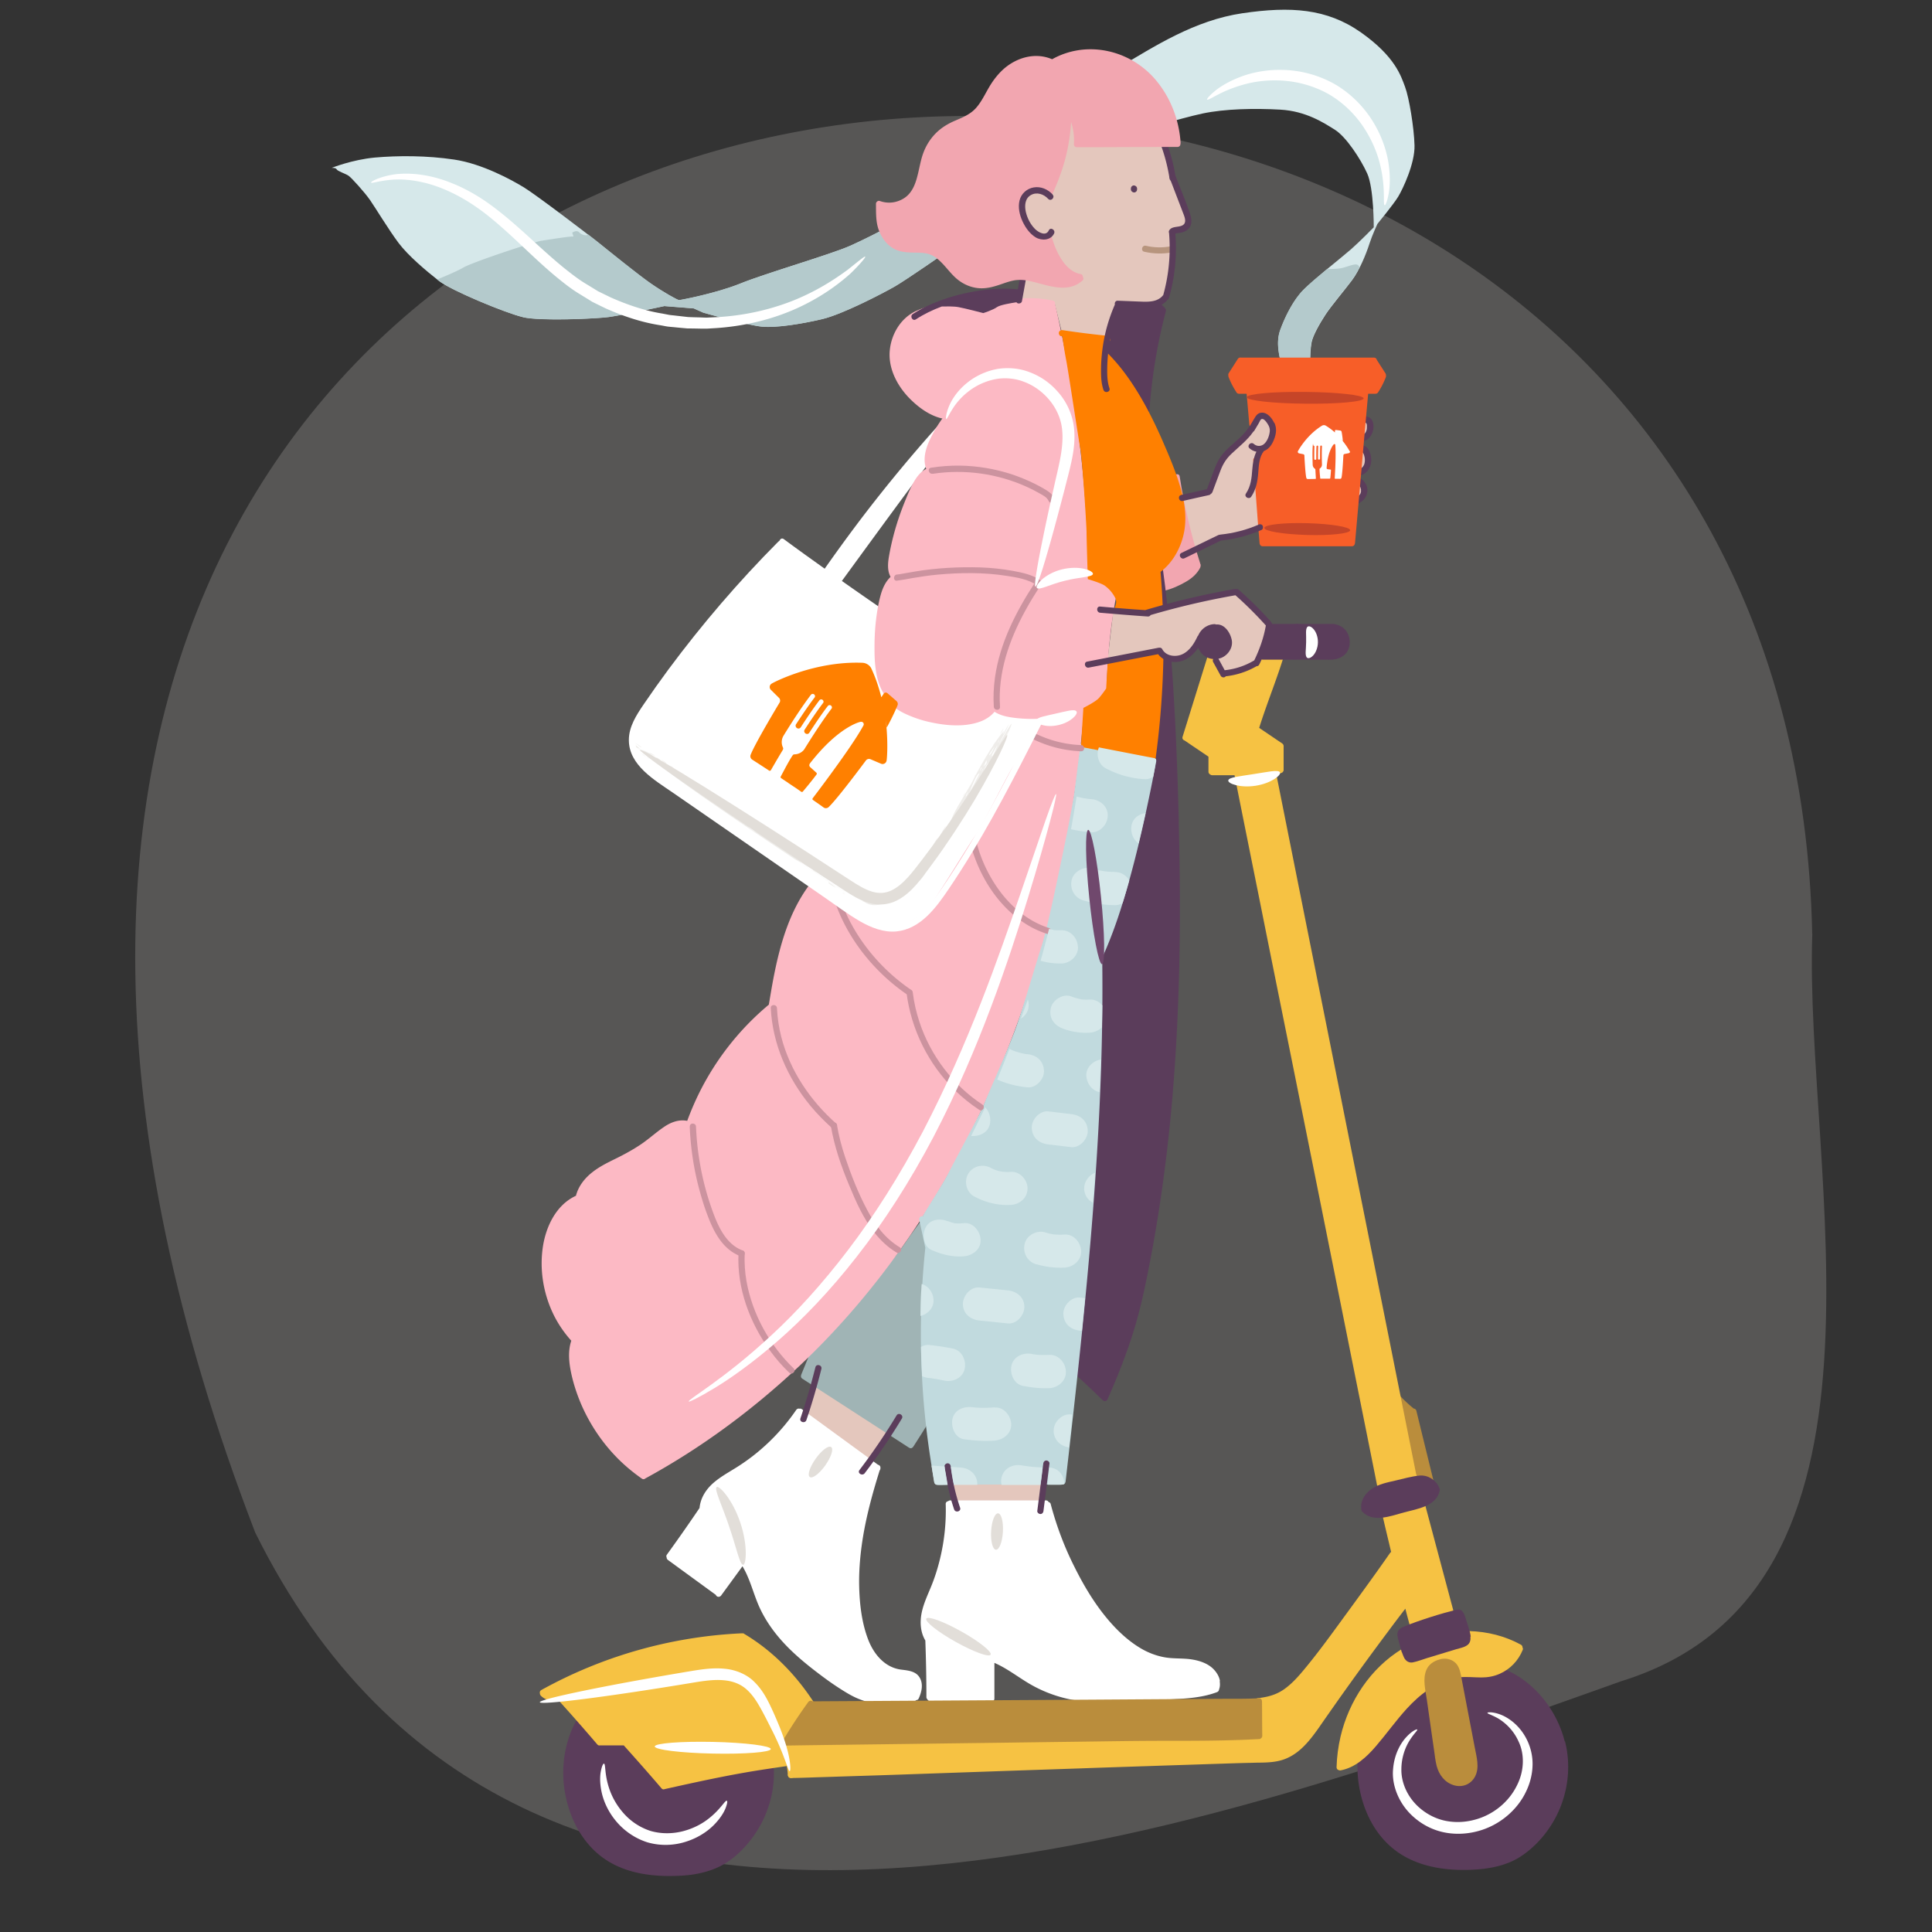 <svg xmlns="http://www.w3.org/2000/svg" viewBox="0 0 200 200"><rect x="0" y="0" width="200" height="200" fill="#333333" stroke="none"/><defs><style>.cls-1{fill:none}.cls-2{fill:#f2a6b0}.cls-3{fill:#f6c243}.cls-4{fill:#f75e28}.cls-5{fill:#e4c7bd}.cls-6{fill:#fff}.cls-7{fill:#fcb9c4}.cls-8{fill:#efedea}.cls-9{fill:#ff8000}.cls-11{fill:#c1dade}.cls-13{fill:#b4cacc}.cls-14{fill:#ba8d3c}.cls-15{fill:#d6e8ea}.cls-16{fill:#cc939f}.cls-17{fill:#c64528}.cls-18{fill:#e2ded9}.cls-20{fill:#5b3d5b}</style></defs><path id="BG_Strong" d="M187.6 96.65c-2.78-129.26-228.13-111.92-161.18 62 27.99 56.47 96.8 31.28 141.46 15.37 30.44-9.47 18.84-52.81 19.73-77.37Z" style="fill:#575655"/><g id="Illustrations"><path d="M132.53 37.33c0-.3-.5-1.77 0-3.16s1.36-3.12 2.42-4.18c1.06-1.07 3.91-3.32 4.89-4.17.97-.85 2.37-2.29 2.37-2.29s.02-4.04-.68-5.58-2.2-3.8-3.33-4.51-2.99-1.94-5.66-2.09c-2.67-.15-5.72-.09-8.05.4-2.33.5-7.08 1.92-8.55 2.6-1.47.68-7.3 4.01-8.46 4.82s-6.46 4.71-8.01 5.84-5.7 3.98-6.84 4.64-5.37 2.87-7.52 3.38-4.81.93-6.3.77-6-1.44-6-1.44l-.99-.44-3.04-.24s-4.38.94-5.73 1.13-7.12.44-8.91.02-7.42-2.75-8.71-3.76-3.17-2.59-4.17-3.92-2.41-3.66-2.96-4.45-1.91-2.3-2.22-2.51-1.15-.48-1.23-.66-.52-.15-.52-.15 2.11-.85 4.47-1.07c2.37-.21 5.37-.22 8.23.21 2.87.43 5.93 2.09 7.24 2.9s6.46 4.73 7.55 5.6c1.09.88 4.25 3.44 5.56 4.34s2.76 1.71 2.91 1.71 3.83-.69 6.39-1.73 9.24-2.98 11.3-3.88c2.06-.91 8.58-4.18 12.93-7.46 4.35-3.28 10.99-8.69 14.8-10.95 3.81-2.26 7.94-4.95 12.91-5.68s8.73-.5 12.27 1.99c3.54 2.5 4.14 4.51 4.56 5.63s.93 4.2.98 6.06-1.21 4.52-1.69 5.31-2.15 2.82-2.15 2.82-.54 1.16-.82 2.03c-.35 1.1-1.04 2.77-1.8 3.79s-2.16 2.66-2.77 3.6-1.3 2.15-1.43 2.88-.13 1.6-.13 1.6l.06.28h-3.16v-.01Z" class="cls-15"/><path d="M67.38 29.36c1.31.91 2.76 1.71 2.91 1.71s3.83-.69 6.39-1.73c2.55-1.03 9.24-2.98 11.3-3.88 1.89-.83 7.53-3.65 11.81-6.65-.39-.07-.3-.03-.56 0s-.65.82-1.39.59c-.74-.23-25.28 4.39-26.37 4.55s-10.52.17-10.59.33c.42.32.75.58.95.74 1.09.88 4.25 3.44 5.56 4.34Z" class="cls-1"/><path d="M108.21 18.71c-.32.19-.57.36-.73.47-1.16.81-6.46 4.71-8.01 5.84-1.56 1.13-5.7 3.98-6.84 4.64s-5.37 2.87-7.52 3.38c-2.15.51-4.81.93-6.3.77s-6-1.44-6-1.44l-.99-.44-3.04-.24s-4.38.94-5.73 1.13-7.12.44-8.91.02c-1.8-.42-7.42-2.75-8.71-3.76-.06-.04-.12-.09-.18-.14-.62.26-1.11.45-1.16.47 0 0 1.86 5.72 9.47 8.32 7.61 2.6 20.01 1.32 30.97-.61 10.96-1.92 24.99-17.8 24.89-18.17-.08-.29-.74-.29-1.21-.25Z" class="cls-1"/><path d="M54.13 32.84c1.8.42 7.56.16 8.91-.02s5.73-1.13 5.73-1.13l3.04.24.99.44s4.5 1.28 6 1.44 4.16-.27 6.3-.77c2.15-.51 6.37-2.72 7.52-3.38s5.28-3.51 6.84-4.64c1.56-1.13 6.85-5.03 8.01-5.84.16-.11.42-.27.73-.47-.12.01-.24.02-.32.03-.4.05-.91.66-.91.66l-1.08.4s-.04-.19 0-.4c.04-.21-.34-.28-.68-.38-.34-.1 0 .38 0 .38l-.49.28s-.38.04-.8.07c-.43.04-.51-.11-.21-.36.3-.25.26-.32 0-.38s-1.02.14-1.28.16c-.26.02-.34.24-.56.22s-.34-.02-.56-.22c-.22-.2-.46-.29-.49-.16-.04.13-.11.36-.38.16s-.25-.29-.64-.37c-4.28 3-9.92 5.82-11.81 6.65-2.06.91-8.75 2.85-11.3 3.88-2.55 1.03-6.24 1.73-6.39 1.73s-1.61-.8-2.91-1.71c-1.31-.91-4.47-3.47-5.56-4.34-.2-.16-.53-.42-.95-.74-.07.17-.67.07-.9-.2-.24-.27-.64-.07-.72 0-.07.07.23.46 0 .42s-2.34.3-3.2.43-7.2 2.24-8.1 2.78c-.54.32-1.77.85-2.7 1.23.06.05.12.1.18.14 1.29 1 6.91 3.34 8.71 3.76ZM140.54 27.42c-.33-.18-1.16.26-1.81.36-.37.06-.9.07-1.35.07-.95.79-1.92 1.61-2.44 2.14-1.06 1.06-1.91 2.78-2.42 4.18-.5 1.4 0 2.86 0 3.16h3.16l-.06-.27s0-.88.13-1.6c.13-.73.82-1.94 1.43-2.88s2.02-2.58 2.77-3.6c.28-.37.54-.83.79-1.32a.53.53 0 0 0-.22-.25Z" class="cls-13"/><g id="Layer_6"><path d="m105.48 31.28.49-2.58s1.81.47 2.58.61 1.74.1 2.34-.04.94-.42.94-.42-1.27-.46-1.83-1.28c-.56-.82-1.45-2.73-1.45-2.73s-.32-.07-.88-.39-1.64-1.55-1.78-2.34-.22-1.17.22-1.7.62-.76 1.27-.7 1.23.71 1.27.48.94-2.66 1.27-3.59.71-2.68.68-3.44.05-1.8.05-1.8.69 1.91.77 2.37.07 1.23.07 1.23 2.48-.06 3.15 0 5.91 0 5.91 0 .24 1.44.42 1.84.45 1.85.45 1.85 1.05 2.51 1.22 2.95.46 1.17.36 1.45-.65.67-.79.7l-.78.17s-.11 2.16-.09 2.79-.32 3.49-.57 3.87-.37.56-.67.69-2.55.11-2.7.18-1.63.12-1.63.12-.61 1.56-.72 1.93-.4 1.6-.4 1.6l-3.97-.48-.73-.11-.76-3.05s-1.33-.2-1.85-.24-1.83.08-1.83.08ZM123.49 57.05l-.84-3.31-.3-2.19 2.84-.7s.55-2.02 1.08-2.84 1.04-1.33 1.58-1.81 1.27-1.1 1.49-1.44.18-.31.58-.96.74-.93.98-.73.88.54.8 1.35-.04.95-.35 1.38-.21.47-.6.57l-.38.1s-.45 2.06-.47 2.4.31.99.31.99l.43 4.73s-1.79.6-2.28.7-2.1.38-2.1.38l-2.79 1.38ZM141.08 43.45c.01-.16.78.19.78.5s0 .59-.1.81-.72.63-.72.63l.05-1.94ZM140.52 48.97l.42-2.53s.5.15.58.6.12 1.31 0 1.35-1.01.58-1.01.58ZM140.33 51.96l.19-2.13s.39-.02.55.4.16.95 0 1.15-.73.58-.73.58ZM115.22 63.21l3.51.22s3.98-1.26 5.3-1.46 3.98-.68 3.98-.68 2.42 2.32 2.59 2.5.77.85.77.85-.37 2.22-.66 2.71-.63 1.22-.63 1.22-1.18.39-1.66.65-1.79.56-1.79.56l-.66-1.21-.25-.56s1.1-.49 1.32-.86.35-.84 0-1.3-.83-1.01-1.34-.92-1.03.41-1.16.61-.5 1.01-.82 1.4-1.04 1.1-1.52 1.18-1.47.02-1.67-.17-.49-.59-.49-.59l-5.4 1.12s.45-3.96.49-4.22.09-1.04.09-1.04ZM83.22 146.44l1.17-3.35 4.52 3.04 3.15 2.04-2.09 3.19-4.77-3.48-1.98-1.44zM98.93 155.71l-.55-2.33h6.8s2.93-.15 2.91 0l-.28 2.26-8.87.06Z" class="cls-5"/><path d="M130.39 67.91c.03-.07.98-2.99.98-2.99h5.96c.43 0 1.53.27 1.68.46s.56.95.34 1.44-.51.9-.92 1-2.27.06-2.37.09-5.67 0-5.67 0Z" class="cls-3"/></g><path d="m148.36 153.14-1.74-7.1c-.04-.16-.16-.22-.28-.23-.48-.39-.93-.81-1.36-1.26-.12-.12-.34-.12-.45 0-.12.13-.12.32 0 .45.13.14.26.27.39.4l.16 1.39 1.42 6.35 1.22.07.03.1c.1.4.72.23.62-.17Z" class="cls-14"/><path d="M146.61 152.66c-.86-4.32-1.73-8.65-2.59-12.97l-2.97-14.85-3.1-15.53-3-15-2.64-13.22-.28-1.39h.21c0 .17.15.32.32.32s.32-.15.32-.32v-2.4a.357.357 0 0 0-.15-.34l-2.38-1.61c.76-2.43 1.73-4.79 2.49-7.22.12-.4-.5-.56-.62-.17 0 .02-.01.04-.02.06l-1.79-.14-.31.66c-.09.19-.68.43-1.32.65s-2.13.56-2.13.56l-.91-1.78h-.08c.02-.33-.52-.45-.63-.09l-2.61 8.39c-.06.19.05.33.2.38l2.48 1.68v1.56c0 .13.09.25.21.3.05.04.11.06.19.06h2.3c.85 4.27 1.71 8.54 2.57 12.81 1 5.01 2.01 10.01 3.02 15.02 1.05 5.22 2.1 10.44 3.15 15.67l3.03 15.12c.89 4.45 1.79 8.9 2.68 13.36.1.49.19.97.29 1.46.03.17.16.23.29.23l.02.13 3.68-.91-.03-.14c.11-.07.18-.19.15-.34Z" class="cls-3"/><path d="M131.73 80.04h.77c.08 0 .17-.04.23-.09s.1-.15.09-.23c0-.17-.14-.32-.32-.32h-.77c-.08 0-.17.04-.23.09s-.1.15-.09.23c0 .17.14.32.32.32Z" class="cls-3"/><path d="M118.46 26.06c.95.22 1.93.24 2.89.06.17-.03.27-.24.22-.4-.05-.18-.22-.26-.4-.22-.84.16-1.72.14-2.55-.06-.4-.09-.57.52-.17.62Z" style="fill:#b7957e"/><path d="M119.35 78.48c-2.44-.53-4.9-1.03-7.36-1.48-.4-.07-.58.54-.17.62 2.46.45 4.91.94 7.36 1.48.4.09.58-.53.17-.62Z" class="cls-11"/><path d="M124.27 58.41c-.95-2.97-1.67-6-2.15-9.09-.06-.41-.68-.23-.62.17.22 1.46.51 2.9.84 4.34.01.42 0 .83-.06 1.07-.18.64-.43 1.49-.68 2.12s-1.79 2.05-1.79 2.05l.51 1.48c-.37.11-.2.71.19.61.79-.19 1.56-.53 2.26-.94.61-.35 1.15-.82 1.47-1.45.03-.05.04-.11.04-.16.02-.06.02-.12 0-.2Z" class="cls-2"/><path d="M120.84 62.7c-.13-1.29-.29-2.58-.47-3.86-.02-.17-.24-.27-.4-.22-.18.05-.25.22-.22.4.18 1.23.32 2.46.45 3.69.02.17.13.32.32.32.16 0 .34-.15.32-.32Z" class="cls-20"/><path d="M96.01 146.43c-.07-1.5-.38-7.94-.37-9.98.01-2.32.45-7.29.45-7.29l-.64-2.91s-1.05 1.37-1.8 2.5-3.47 4.35-4.4 5.53c-.85 1.07-4.03 4.48-4.63 5.12-.02-.02-.04-.03-.06-.05-.14-.08-.37-.04-.44.12-.42.93-.77 1.88-1.17 2.82-.07.16-.05.34.12.44l11.04 7.14c.14.09.27.06.36-.03.03-.02.06-.05.08-.09.6-.94 1.21-1.87 1.76-2.84.14-.25-.08-.48-.29-.48Z" style="fill:#a0b4b5"/><path d="M141.33 43.76c-.08.04.04 0-.02 0h.04c-.04 0-.03 0 0 0 .02 0 .06.03.01 0l.06.03c.04.02-.05-.04 0 .01s.03.05.05.08c.01.02.01.04 0 0 0 .02.01.05.02.07s.01.05.01.08v.26s-.01.09 0 .06c0-.03-.01.06-.01.06 0 .02 0 .04-.01.06-.01.05-.03.1-.05.16-.04.1.01-.02-.01.03-.01.02-.03.05-.04.07s-.03.05-.04.07c0 .01-.05.06-.01.02-.03.04-.07.07-.1.1-.02.02-.03.03 0 0-.02.02-.05.03-.07.05-.02.01-.03.02-.05.03-.07.04.03 0-.02 0-.05.01-.1.03-.15.04-.17.03-.27.24-.22.4.06.18.22.25.4.22.66-.11 1.01-.78 1.06-1.39.02-.32-.04-.66-.25-.9-.1-.12-.24-.2-.39-.24a.778.778 0 0 0-.52.05c-.15.07-.2.31-.12.44.1.16.27.19.44.12ZM140.94 46.76s.04 0 0 0c0 0 .07.03.05.01.01 0 .03.02.05.04.04.05.08.1.13.19 0 .02.01.02 0 0v.03s.03.04.03.06c.02.06.03.12.05.18.03.12.04.24.04.36s-.01.22-.04.34c-.03.12-.05.16-.11.26-.09.15-.23.27-.37.33-.16.06-.27.22-.22.4.04.16.23.28.4.22.66-.24 1.01-.91 1-1.59-.02-.59-.26-1.48-.99-1.48-.41 0-.41.64 0 .64ZM140.53 50.14s.04.03.06.04c.01.01.06.04.02.01.04.03.07.07.11.1 0 0 .05.06.03.04s.02.04.03.04c.03.04.05.09.07.13.03.05 0-.01 0 .02 0 .02.02.05.02.07s.01.05.02.07c0 .01.01.08 0 .02v.23c-.01.05-.03.1-.04.14 0 .02-.02.03 0 0-.01.03-.03.05-.04.08-.02.04-.05.09-.08.12.02-.03 0-.01 0 0-.02.02-.03.04-.05.05s-.04.03-.05.05c-.07.06.03-.01-.02.01-.04.03-.08.05-.13.07-.13.07-.24.17-.28.32-.04.16.05.36.22.4s.35-.05.4-.22c-.01.04-.03.07-.06.09-.02.01-.02.01.01 0 .02-.01.05-.03.07-.04.06-.03.11-.07.16-.11a1.441 1.441 0 0 0 .55-1.01c.05-.53-.25-1.06-.7-1.32-.15-.08-.36-.04-.44.12s-.04.35.12.44Z" class="cls-20"/><path d="M75.41 173.72c2.69 1.66 4.71 4.37 5.64 7.39.27.86.44 1.75.51 2.64.03.41.67.41.64 0-.27-3.34-1.83-6.54-4.24-8.85a13.86 13.86 0 0 0-2.23-1.73c-.35-.22-.68.34-.32.55Z" class="cls-3"/><path d="M161.98 180.27c-.76-2.98-2.74-5.67-5.46-7.11a10.5 10.5 0 0 0-1.08-.49c-.24-.09-.39.13-.38.33-.52.1-1.35.25-1.77.26-.64.01-2.41.02-2.41.02s.24 1.13.46 2.22c-.23.13-.19.55.12.6.11.55.19 1.04.21 1.28.07.78 1.01 4.71.96 5.27s-.37 1.63-1.03 1.76-1.7.26-2.15-.79-.98-3.47-1.02-4.52c-.02-.44-.15-1.3-.3-2.14.01 0 .02-.02.04-.02.29-.17.12-.58-.15-.6-.17-.94-.34-1.74-.34-1.74-.19.1-1.82 1.46-2.81 2.65s-1.72 2.08-2.28 2.82c-.41.54-1.14 1.34-1.5 1.73-.18-.14-.52-.06-.54.24-.22 3.25.88 6.86 3.36 9.07 2.41 2.16 5.79 2.63 8.91 2.42 1.51-.1 3.13-.44 4.43-1.24s2.44-1.98 3.28-3.28c1.67-2.58 2.23-5.77 1.48-8.75Z" class="cls-20"/><path d="M157.61 170.54c0-.1-.04-.21-.16-.28-1.64-.9-3.48-1.36-5.35-1.41-.35 0-.4.44-.16.59 0 .16-.03.41-.08.64-.08.36-1.85.64-2.49.87s-1.85.44-3.02.79c-.71.21-.93-.13-1-.42.05-.03.09-.06.14-.09.35-.21.03-.77-.32-.55-3.28 1.99-5.53 5.4-6.4 9.1-.24 1.04-.38 2.1-.41 3.16 0 .15.08.25.19.29.06.03.14.05.22.04 1.52-.28 2.7-1.38 3.67-2.51 1.09-1.27 2.06-2.64 3.19-3.88.67-.73 1.39-1.4 2.21-1.95.22-.15.16-.44 0-.55 0-.36.01-1.02.11-1.38.14-.52.48-.61.78-.76s1.04-.19 1.48-.03c.31.11.52.6.61.89-.18.19-.11.58.21.54.78-.09 1.55.01 2.33.01.65 0 1.27-.11 1.87-.37 1.1-.48 1.95-1.37 2.4-2.48.04-.1.03-.19-.02-.25ZM151.03 173.62z" class="cls-3"/><path d="M133.87 68.26c.74.05 1.56-.19 1.97-.86.24-.4.3-.88.16-1.33-.12-.41-.31-.84-.63-1.12-.35-.3-.79-.37-1.24-.35-.17.01-.32.14-.32.32 0 .16.15.33.32.32.2-.01.39-.01.57.04.13.04.22.11.33.23.13.15.21.33.28.51.07.2.15.42.12.64-.1.76-.9.99-1.56.95-.17-.01-.32.16-.32.32 0 .18.15.31.32.32Z" class="cls-20"/><path d="M134.28 65.24c.41 0 .41-.64 0-.64s-.41.64 0 .64ZM80.09 182.93c-.02-.36-.52-.41-.62-.13l-3.08.51c-.14-.19-.5-.15-.57.11l-7.1 1.49-4-4.54h-1.51c-.08-.25-.44-.37-.57-.08s-.02.05-.03.08h-.54l-2-2.27c-.14-.11-.36-.12-.46.09-1.27 2.39-1.6 5.18-1.04 7.82.55 2.63 1.99 5.16 4.3 6.61 2.26 1.42 5.01 1.69 7.62 1.55 1.24-.06 2.56-.31 3.7-.81 1.22-.53 2.3-1.44 3.16-2.45 1.89-2.19 2.92-5.09 2.75-7.98ZM122.03 85.03c-.13-5.04-.32-10.09-.66-15.12l-.12-1.75c-.02-.31-.4-.39-.57-.22l-.66-.59s.09 3 0 4.36-.77 7.08-.77 7.08-1.25 7.09-1.55 7.99c-.3.91-1.16 5.02-1.91 7.18s-1.91 4.62-1.91 4.62-.12 2.61-.11 3.62-.3 12.26-.39 14.11c-.09 1.85-1.04 14.37-1.15 15.63-.1 1.11-.75 8.03-.89 9.58-.26-.01-.5.32-.26.54 1.04.94 2.06 1.9 3.06 2.88.06.06.12.08.18.09.12.04.25 0 .32-.15 1-2.26 1.92-4.56 2.66-6.92.76-2.42 1.28-4.9 1.75-7.38.96-4.98 1.65-10 2.14-15.04.48-5.04.76-10.16.88-15.26.12-5.08.08-10.17-.05-15.25ZM120.25 15.22c.38 1.07.65 2.18.83 3.3.03.17.24.27.4.22.18-.05.25-.22.22-.4-.17-1.12-.45-2.23-.83-3.3-.06-.16-.22-.27-.4-.22-.16.04-.28.23-.22.4ZM120.69 32.13v-.09c-.03-.05-.05-.1-.09-.14-.26-.34-.65-.58-1.06-.67a.366.366 0 0 0-.25.03c-.07.04-.13.12-.15.19v.05c-.92-.05-3.38.06-3.38.06s-.35.85-.72 1.93-.64 3.25-.64 3.25 1.34 1.35 1.78 1.65c.34.23 1.6 2.67 2.19 3.82 0 .09-.02.19-.02.28-.02.21.15.32.32.31.15-.01.3-.11.32-.31.24-3.47.81-6.9 1.7-10.27v-.02c.01-.03.02-.06.02-.1ZM117.07 19.51v.09s0 .09.03.12c.01.04.03.07.07.1.03.03.06.05.1.07.04.02.08.03.12.03h.09c.05-.03.1-.05.14-.09l.05-.06s.04-.1.04-.16v-.09s0-.09-.03-.12a.17.17 0 0 0-.07-.1.36.36 0 0 0-.1-.07.266.266 0 0 0-.12-.03h-.09c-.05.03-.1.05-.14.09l-.05.06s-.04.1-.04.16Z" class="cls-20"/><path d="M104.66 73.92s-1.41-.56-1.47-.6-.71.8-1.36 1.05c-.65.25-4.07.3-5.02.15-.95-.15-3.61-.93-4.32-2.1-.71-1.17-1.28-2.69-1.4-4.06-.09-1.12.13-3.67.21-4.59.29.06.51-.4.21-.6-1.46-1-2.91-2.01-4.36-3.03 2.38-3.26 4.76-6.53 7.17-9.78.68-.91 1.35-1.82 2.04-2.73.1-.14.07-.28-.03-.36.1-.45.38-1.53.73-2.08.07-.11.15-.24.23-.36.48-.53.95-1.06 1.44-1.59 1.15-1.25 2.34-2.74 4.03-3.24.4-.12.23-.74-.17-.62-1.51.44-2.63 1.58-3.67 2.7a154.812 154.812 0 0 0-10.18 12.15c-1.15 1.53-2.27 3.08-3.37 4.64l-1.9-1.36c-.78-.56-1.56-1.13-2.33-1.7-.31-.23-.61.24-.38.5-.67.7-2.72 2.82-3.51 3.69-.95 1.05-4.84 5.58-6.18 7.34-1.34 1.76-4.1 5.45-4.67 6.48s-.91 1.77-.95 2.37c-.04.6.06 1.98.96 2.88.91.9 6.84 5.09 7.64 5.64l8.11 5.61c.7.48 3.29 2.35 4.44 3.07 1.15.73 3.73 2.36 4.72 2.54s2.53.3 3.88-.95 2.88-3.7 3.75-4.94 3.83-6.3 4.19-6.83c.35-.54 4.68-9 4.68-9l-3.16-.28ZM126.29 174.03c-.06-.41-.27-.78-.53-1.09-.6-.72-1.57-1.04-2.48-1.17s-1.9-.04-2.84-.23c-.8-.16-1.56-.45-2.27-.86-1.44-.83-2.71-2.07-3.75-3.36-1.28-1.58-2.33-3.37-3.23-5.19-1.03-2.05-1.83-4.2-2.42-6.42a.276.276 0 0 0-.22-.22.295.295 0 0 0-.28-.17h-9.9c-.09 0-.16.03-.21.08-.14.02-.27.12-.26.31.06 1.95-.15 3.89-.62 5.78-.23.93-.52 1.84-.88 2.72s-.78 1.76-.98 2.7-.16 1.99.34 2.86c0 .02.02.03.03.04.07 1.95.11 3.91.11 5.87 0 .11.05.19.11.24.04.1.14.18.28.18h6.16c.19.11.49.02.49-.27v-3.69c1.28.55 2.39 1.43 3.59 2.14 1.3.77 2.73 1.32 4.21 1.63 1.6.33 3.22.3 4.85.24s3.39-.13 5.09-.21c1.78-.09 3.61-.13 5.3-.77.15-.06.21-.18.22-.3.11-.26.1-.62.06-.85Z" class="cls-6"/><path d="M96.26 170.1c2.18.28 4.32.89 6.33 1.78.37.17.7-.39.32-.55a23.71 23.71 0 0 0-6.65-1.87c-.17-.02-.32.16-.32.32 0 .19.15.3.32.32ZM95.24 173.73c-.38-.73-1.21-.8-1.94-.89-1.7-.21-2.85-1.6-3.43-3.12-.67-1.75-.89-3.7-.93-5.56s.17-3.9.53-5.81c.39-2.08.96-4.11 1.59-6.13.06-.07.09-.17.08-.27.02-.17-.11-.29-.25-.32l-7.88-5.75a.256.256 0 0 0-.23-.05c-.13-.04-.27 0-.36.13a21.22 21.22 0 0 1-3.78 4.19c-.72.61-1.48 1.17-2.28 1.68s-1.7.99-2.45 1.63c-.79.67-1.38 1.56-1.49 2.61v.03c-1.1 1.63-2.23 3.24-3.38 4.83-.08.11-.07.21-.03.29 0 .1.04.2.14.27l4.95 3.61c.03.07.07.12.13.16.16.09.34.03.44-.12l2.19-3c.8 1.32 1.13 2.87 1.77 4.27.68 1.48 1.65 2.79 2.77 3.95 1.12 1.16 2.42 2.2 3.72 3.17.64.48 1.3.94 1.98 1.37.68.43 1.29.79 2 1.05.8.3 1.57.46 2.43.42 1.06-.04 2.12-.15 3.17-.29.06 0 .11-.04.15-.09.1 0 .19-.04.25-.16.3-.64.49-1.44.14-2.1Z" class="cls-6"/><path d="M113.92 60.15c-.4-.19-.82-.33-1.25-.44-.04-3.69-.23-7.37-.6-11.04-.37-3.74-.88-7.31-1.55-10.93-.39-2.1-.83-4.2-1.3-6.28v-.01a.285.285 0 0 0-.23-.33c-2.53-.55-5.19-.21-7.5.96-2.15-.91-4.6-.87-6.71.14h-.01c-1.54.74-2.5 2.37-2.66 4.05-.19 1.98.89 3.89 2.29 5.21.86.82 1.91 1.55 3.08 1.83h.08c-.52.72-.97 1.49-1.33 2.27-.43.92-.71 1.99-.35 2.96-.52.26-.91.73-1.21 1.23-.44.74-.76 1.55-1.08 2.35-.68 1.7-1.2 3.47-1.53 5.28-.14.76-.25 1.62.13 2.32-.5.48-.79 1.09-.99 1.76-.27.92-.42 1.88-.53 2.83-.11.99-.15 1.98-.14 2.98 0 .86.05 1.72.22 2.57.18.9.52 1.74 1.09 2.46 0 .03.02.05.04.08.43.69 1.1 1.15 1.83 1.49.84.39 1.72.69 2.63.88 1.6.35 3.46.51 5.04-.04.61-.21 1.17-.56 1.57-1.05.62.4 1.34.54 2.07.63.8.1 1.61.13 2.42.1l-.25.55s-1.62 3.35-2.32 4.4-3.16 6.13-3.87 7.08c-.7.95-3.72 5.98-4.68 7.24-.96 1.26-2.66 2.1-3.59 2.35-.93.25-2.58-.45-3.32-.72s-1.63-1.23-2.23-1.62c-.52-.34-2.36-1.46-2.86-1.77.1-.3-.38-.54-.6-.23-2.06 2.81-3.01 6.23-3.66 9.61-.17.9-.32 1.8-.47 2.7a28.237 28.237 0 0 0-7.15 9.02c-.49.98-.92 1.98-1.3 3.01-.79-.16-1.59.1-2.28.55-.86.56-1.63 1.28-2.48 1.86-.86.58-1.78 1.08-2.72 1.54s-1.79.89-2.55 1.54c-.71.61-1.26 1.37-1.49 2.27-.02 0-.05.01-.07.03-1.97.94-3.01 3.11-3.34 5.17-.36 2.29-.01 4.66.94 6.77.5 1.11 1.18 2.13 1.99 3.03-.37 1.1-.24 2.29 0 3.41.23 1.06.57 2.09.99 3.09.85 1.99 2.05 3.83 3.54 5.4.84.89 1.78 1.68 2.78 2.38.13.09.26.06.35-.02 5.75-3.13 11.06-7.06 15.83-11.53 4.33-4.06 8.18-8.63 11.53-13.53 3.37-4.93 6.23-10.2 8.61-15.67 2.41-5.51 4.34-11.23 5.84-17.05 1.61-6.28 2.72-12.68 3.37-19.13.09-.88.17-1.75.24-2.63v-.03c.24-.11.47-.23.69-.36.65-.4 1.18-.93 1.52-1.6.08-.05.14-.14.14-.26.06-3.08.36-6.16.91-9.19a.24.24 0 0 0 .03-.15c-.03-.87-.89-1.4-1.59-1.73Z" class="cls-7"/><path d="M106.12 27.78c-.16-.04-.36.05-.4.22l-.35 1.95c-1.46-.15-2.95-.04-4.4.2-1.53.26-2.96.66-4.36 1.25-.74.31-1.45.67-2.12 1.11-.34.22-.02.78.32.55.84-.55 1.74-.98 2.68-1.33.38-.01 1.21-.03 1.72.06.67.12 2.58.62 2.58.62s1.01-.32 1.42-.62c.32-.23 1.49-.42 2.01-.5.04.06.09.1.17.12.16.04.36-.05.4-.22l.55-3.04c.03-.17-.05-.35-.22-.4Z" class="cls-20"/><path d="M119.04 78.69v.04l-1.42-.32s-5.53-1.08-5.7-1.11-.44 3-.74 4.99c-.3 2-1.13 5.95-1.47 7.57-.34 1.62-1.32 6.33-1.87 8.03-.56 1.7-1.78 5.98-2.61 8.32s-2.9 6.93-3.35 8.06-2.83 5.46-3.65 7.08c-.76 1.48-2.43 3.99-2.71 4.56h-.13c-.18.05-.26.22-.22.4l.62 2.86a85.38 85.38 0 0 0 .12 18.84c.21 1.75.47 3.49.78 5.22 0 .04.02.06.03.09-.02.17.08.36.31.36h12.96c.16 0 .26-.1.29-.22.01-.03.03-.06.03-.1 1.04-9.05 2.05-18.11 2.77-27.19.72-9.02 1.15-18.07 1.02-27.11.03-.03.06-.06.09-.12 1.1-2.43 1.92-4.98 2.64-7.55.77-2.74 1.42-5.52 2.01-8.31.3-1.41.58-2.83.85-4.25.08-.4-.54-.58-.62-.17Z" class="cls-11"/><path d="M97.78 151.8c.18 1.51.5 3 .99 4.45.13.39.75.22.62-.17-.47-1.39-.8-2.82-.97-4.28-.02-.17-.13-.32-.32-.32-.16 0-.34.15-.32.32ZM108 151.51l-.62 4.9c-.02.17.16.32.32.32.19 0 .3-.15.32-.32l.62-4.9c.02-.17-.16-.32-.32-.32-.19 0-.3.15-.32.32ZM83.48 147c.59-1.74 1.1-3.5 1.55-5.29.1-.4-.52-.57-.62-.17-.45 1.78-.96 3.55-1.55 5.29-.13.39.49.56.62.17ZM89.52 152.5c1.38-1.81 2.66-3.7 3.84-5.65.21-.36-.34-.68-.55-.32a63.772 63.772 0 0 1-3.84 5.65c-.25.33.31.65.55.32Z" class="cls-20"/><path d="M111.9 77.3zM114.68 68.28ZM120.03 67.43v-.08s-5.35 1.04-5.35.94c0 .1-.17 2.98-.17 2.98s-.4.6-.76 1-1.6 1.01-1.6 1.01l-.25 4.04 2.47.47 4.59.95c.02.13.09.23.23.28.15.04.37-.05.4-.22.51-3.66.79-7.35.85-11.04 0-.24-.22-.34-.4-.3ZM122.19 50.43c-.49-1.68-1.2-3.32-1.9-4.93-.68-1.55-1.43-3.07-2.29-4.52-.95-1.6-2.05-3.14-3.38-4.46a.308.308 0 0 0-.18-.09l.15-1.03h.05c.41.04.41-.6 0-.64a91.06 91.06 0 0 1-4.62-.58c-.17-.03-.34.04-.4.22-.04.15.05.37.22.4.04 0 .09.01.13.02.08.56.25 1.71.41 2.51.21 1.09 1.25 8 1.45 9.1.21 1.1.65 7.99.65 8.69 0 .7.13 4.83.13 4.83s1.37.4 1.76.68c.39.29.77.67 1.08 1.27.31.6-.24 1.3-.24 1.3l3.51.22 1.03-.4c.12.29.63.25.62-.12-.05-1.24-.13-2.47-.23-3.7 1.16-.89 1.94-2.2 2.32-3.61.46-1.71.22-3.49-.27-5.17Z" class="cls-9"/><path d="m150.51 166.95-2.96-11.09c-.1-.36-.62-.25-.63.07-.34 0-.88.02-1.31.22-.48.22-1.39.45-1.88.56v-.03c-.09-.4-.71-.23-.62.17.29 1.27.6 2.54.9 3.81-.04.02-.08.06-.11.1-1.41 2.03-2.87 4.03-4.32 6.02-1.45 1.98-2.88 3.99-4.44 5.88-.65.79-1.34 1.59-2.18 2.19s-1.74.83-2.73.94c-.13.01-.22.09-.26.18-2.69.27-9.34.38-9.34.38l-21.55.07-14.77-.06s-.02-.06-.04-.1c-1.84-2.85-4.28-5.37-7.21-7.11a.264.264 0 0 0-.16-.07h-.11a47.294 47.294 0 0 0-20.75 5.87c-.14.08-.18.21-.15.34 0 .08.02.16.09.24.5.51 1.22.61 1.94.6 1.32 1.46 2.62 2.94 3.9 4.44.02.02.03.04.05.05.08.07.16.08.24.06h2.46c1.32 1.47 2.63 2.95 3.91 4.45.1.11.21.13.32.08 3.27-.73 6.54-1.45 9.85-1.97 1.03-.16 2.06-.31 3.09-.46.03.19.06.44.09.64-.37.05-.35.64.04.64.84-.01 1.67-.04 2.51-.07 1.68-.05 3.37-.11 5.05-.16 2.26-.07 4.52-.15 6.78-.23l7.78-.27c2.59-.09 5.3-.18 7.95-.27 2.47-.09 4.94-.17 7.41-.25 2.01-.07 4.02-.13 6.03-.2 1.31-.04 2.62-.09 3.93-.12.31 0 .61-.02.92-.02 1.02-.01 2.05-.04 2.99-.46.87-.38 1.6-1.02 2.21-1.73.67-.77 1.23-1.63 1.82-2.47.7-1 1.4-2 2.11-2.99 1.42-1.99 2.86-3.96 4.32-5.91.59-.8 1.19-1.59 1.8-2.38.16.63.33 1.25.5 1.87.1.39.69.24.62-.14l3.29-1.12c.12.37.72.21.61-.19Z" class="cls-3"/><path d="M130.49 179.97c.1-.04.18-.14.18-.28-.02-1.19-.01-2.38-.03-3.57a.42.42 0 0 0-.04-.16c-.04-.1-.14-.17-.28-.16-1.34.08-2.69.05-4.03.06l-4.59.03-9.14.06-18.32.11-10.12.06s-.02-.01-.03-.02c-.16-.09-.34-.03-.44.12-.93 1.29-1.8 2.61-2.61 3.97-.08.14-.05.27.04.36.05.09.14.15.27.15 3.23-.05 6.46-.09 9.69-.13 3.35-.04 6.7-.09 10.04-.13 3.35-.04 6.59-.09 9.89-.13 3.3-.04 6.3-.1 9.45-.1 2.88 0 5.77 0 8.65-.12l1.28-.06c.04 0 .08-.01.12-.03h.02Z" class="cls-14"/><path d="M148.99 154.02s-.01-.03-.02-.05c-.33-.78-1.17-1.29-2-1.22s-1.73.34-2.57.53-1.69.36-2.4.85c-.7.48-1.19 1.22-1.08 2.09 0 .08.01.17.09.25 1.12 1.22 3.03.44 4.35.09s3.4-.65 3.68-2.29c.02-.09 0-.18-.05-.24ZM152.25 169.43c-.04-.39-.17-.78-.29-1.17 0-.02-.01-.04-.02-.06l-.06-.2c0-.03-.02-.05-.03-.07-.05-.15-.09-.3-.14-.45-.13-.37-.26-.85-.74-.86-.22 0-.45.09-.66.14l-.79.21c-.49.14-.98.28-1.46.44-.96.31-1.92.63-2.85 1.03-.44.19-.63.51-.53.98.05.26.12.51.2.77 0 .02 0 .04.01.06.04.13.08.26.11.39l.09.33c0 .03.02.06.04.08.07.2.14.39.23.57.18.34.5.54.89.47.5-.1 1-.3 1.49-.45l1.48-.45 1.48-.45c.37-.11.83-.19 1.16-.41s.39-.56.36-.91Z" class="cls-20"/><path d="M103.43 76.99c.37-.78.74-1.3 1-2.04-.13.2-.93 1.74-.49.7-1.11 1.23-2.66 3.99-3.39 5.47-2.69 4.46-1.44 2.59-2.91 5.55-.16.42 2.99-3.67 2.8-3.65-.14.26-.74 1.09-.47.43-.01.15.9-2.42 1.55-3.02-.44.92-.58.95-1.01 2.08 1.38-2.21 1.74-3.05.31-.07 1.83-2.76 5.97-11.4 2.63-5.45Zm.02-.43c-.04.12-.09.29-.17.37.04-.12.08-.24.17-.37Zm-1.32 2.35c.08.05-.21.36-.27.46.17-.59.33-.83.27-.46Zm-.3.28c.06-.15.02.02.01.08-.01 0-.04 0-.01-.08Zm-.02.24v.02-.02Zm-.19.39c.03-.05.05-.13.07-.15.18-.28.05.07-.07.15Zm-1.39 2.14c-.07.17-.13.35-.25.52.01-.19.14-.39.25-.52Zm-.41.68c.04.05 0 .09-.02.2.02-.12.03-.17.02-.2Zm-.1.09v.02-.02Zm0 .07c0 .05 0 .1-.04.11 0 0 .02-.06.04-.11Zm-1.17 2.58s.11-.26.21-.3c.03.05-.17.25-.21.3Zm.78-1.79c.11.07-.2.53-.33.67.09-.2.2-.45.33-.67Zm.15.01c-.04.11-.18.31-.2.34.06-.12.12-.23.2-.34Zm-.43.92c.15-.35.55-.7.74-1.16-.09.37-.39.94-.74 1.16Zm.46-.92c.29-.84.24-.43.8-1.25-.02.56-.47.64-.8 1.25Zm.92-1.46c.02-.12.1-.2.16-.33 0 .09-.13.26-.16.33Zm-.11 0c.53-1.42.86-2.06 1.09-2.1-.48.94-.6 1.21-1.09 2.1Zm1.13-2.36c.03-.11.06-.3.18-.38-.04.1-.09.34-.18.38Zm-.02 1.04c.49-.71.18-1.08.96-1.94-.4.72-.69 1.95-.96 1.94Zm.96-2.65c.1-.28.25-.38.45-.73.27-.39-.32.85-.45.73Zm.87-1.02c-.23.39-.65 1.09-.45.73.15-.2.3-.57.45-.73Zm-.55.88c-.02.1-.19.35-.19.35.05-.12.1-.24.19-.35Zm.03 0c.3-.5.39-.66.52-.85-.13.33-.77 1.77-.52.85Zm.1.7c-.37.69.13-.57.2-.64.21-.36-.12.45-.2.64Zm.33-.44c.12-.52.22-.88.55-1.26-.14.45-.3.91-.55 1.26Zm.6-1.47c0-.14.12-.27.23-.46-.07.24-.12.31-.23.46Zm.41-.79c.06-.08.07-.21.15-.25-.06.08-.09.23-.15.25Z" class="cls-8"/><path d="m103.94 75.73-.04.11c.01-.04.03-.08.04-.11ZM103.94 75.73ZM101.71 80.26l.05-.09-.05.09ZM100.99 81.21l-.1.25c.05-.07.12-.16.1-.25ZM94.69 91.47c-.06.05-.11.1-.17.15.05.04.11-.06.17-.15ZM93.57 92.46c.18-.2-.18.06-.26.13l.26-.13ZM96.58 87.82c-.03.09.22-.28.09 0 .66-.46-.73 1.14-.79 1.67.25-.23 2.2-2.95 1.6-2.35-1 1.18.66-1.24-.42.21.12-.31 1.06-1.85.51-1.09 1.04-2.09-.7.95-.99 1.57ZM96.55 87.7c.2-.38.49-.68.56-.98-.12.02-.78 1.17-.56.98Z" class="cls-8"/><path d="M98.14 85.64c.08-.11.28-.34.12-.39-.22.36-.62 1-.12.39ZM103.53 76.01c.14-.22.27-.33.35-.62-.13.23-.3.4-.35.62ZM92.48 92.3c.15 0 .42-.16.48-.22 0-.16-.35.2-.48.22ZM99.63 84.41c-.09.12-.24.36-.29.53.15-.13.2-.36.29-.53ZM97.73 86.26c-.12.15-.23.27-.28.42.03.1.22-.28.28-.42ZM94.77 90.23c-.28.24-.43.5-.61.75.24-.09.46-.52.61-.75ZM99.93 82.05s-.26.33-.22.36c.08-.1.16-.21.22-.36ZM98.73 86.02s.27-.31.23-.34c-.08.06-.19.24-.23.34ZM95.78 90.42c-.19.2-.47.52-.65.8.26-.24.46-.51.65-.8ZM98.39 85.99c-.07.02-.18.13-.17.19.09.02.15-.15.17-.19Z" class="cls-8"/><path d="M98.23 86.36c-1.91 2.68-1.82 2.99-3.52 4.92.44-.46 2.56-4.45 1.27-2.39.28-.4.62-1.6.03-.36-1.42 2.28-1.63 2.29-2.91 3.86-1.77.82 0 .12.31-.65-1.34 1.7-3.3 1.1-3.79 1.19.79.35 1.94.08 2.3.1-.51.51-2.78-.22-2.49.15.23.09 2 .06.88.13.92.11-1.75-.23-.87.04 3.01 2.21 9.57-6.72 8.79-6.99Zm-2.62 3.03c-.29.51-.02.43-.34.73.06-.23.1-.61.34-.73Zm-1.29 2.28c-.12.12-.24.24-.37.35-.12.03.25-.24.37-.35Zm-.51.18c.5-.35.49-.25-.02.23-2.84 2.16 3.09-3.31.02-.23Zm2.98-2.89c-.48.44-.2-.02.01-.34.28-.34 0 .17-.01.34ZM102.8 77.21c.09-.09.11-.2.18-.33-.1.1-.12.21-.18.33ZM100.85 80.46c.09-.11.14-.24.19-.36-.06.07-.16.26-.19.36Z" class="cls-8"/><path d="M98.11 86.38c-.08-.02-.2.24-.06.12.02-.04.06-.11.06-.12ZM97.49 86.95c-.09.1-.15.22-.21.33.07-.07.18-.23.21-.33ZM94.03 91.8c-.05-.05-.17.12-.16.11.05.02.16-.09.16-.11ZM82.24 88.93c1.12.58 3.73 2.22 3.02 1.58-.33-.25-1.29-.92-.54-.48 1.86 1-4.07-2.31-5.06-3.25-.06.08-1.58-.84-2.13-1.29.2.08.99.63.7.36-4.7-3.09 5.37 3.48 1.36.39-.39-.31.84.45.77.34-.71-.47-2.29-1.26-.89-.34-.03.07 1.06.75.77.66-3.02-2.26-3.23-1.85-12.73-8.47.75 1.64 32.63 22.18 14.72 10.48Zm-5.55-4.39.05.04-.05-.04Zm.01-.02h.04s.04.04-.04 0Zm-9.21-5.96c-.12-.1-.06-.07.06 0-.03-.01-.06-.02-.06 0Zm3.79 2.58c.49.26.88.61 1.38.93-.42-.05-1-.64-1.38-.93Zm5.24 3.62c.08.04.2.16.25.23-.03-.03-.27-.15-.25-.23Zm7.23 4.86c-.09.02-.46-.32-.52-.37.2.1.34.24.52.37Zm-.46-.12s-.02 0-.12-.12c.04.03.11.09.12.12Zm-.07-.02s-.46-.34-.41-.35c.14.11.32.19.41.35Zm-5.79-3.96c.25.17.58.45.94.7-.27-.18-.78-.43-.94-.7Zm1.72 1.13c.38.21.71.41 1.12.75-.38-.25-.76-.47-1.12-.75Zm3.07 1.94c.18.21 1.23.88.43.43-.28-.18-1.14-.92-.43-.43Zm3.52 2.75c.2.04.74.52.8.58-.15-.08-.84-.48-.8-.58ZM66.59 77.91c-.18-.14-.36-.28-.54-.43.15.19.33.32.54.43ZM78.38 85.71Z" class="cls-8"/><path d="M66.16 77.5c-.36-.25.11.06.2.1-1.42-1.27-.68-.16-.2-.1ZM87.37 91.53c1.18.55-2.61-1.61-2.82-1.91-.32.03 2.02 1.52 2.82 1.91ZM72.45 81.48c-.74-.3-2.1-1.41-2.13-1.18 1.29.93 4.87 2.78 2.13 1.18ZM88.26 92.26c-1-.37 1.11.88.96.4-.11-.04-.36-.04-.43-.13.16-.07 1.4.4.66.07-.55-.25-.64-.15-1.18-.34ZM81.58 87.81c.4.16 1.1.68 1.23.58-.61-.47-2.58-1.35-1.23-.58ZM73.3 82.18c-.97-.7.09.32.46.42-.38-.34.08-.02.23.06.94.44-.33-.26-.69-.47ZM85.86 90.8c.56.43 1.14.85 1.81 1.23-.54-.42-1.2-.93-1.81-1.23ZM78.06 85.16c.22.09.67.65.7.34-.2-.17-1.42-.9-.7-.34ZM88.59 92.22c.29.05-.72-.39-.88-.43-.61-.23.91.57.88.43ZM84 89.29c-.22-.19-1.09-.75-1.23-.8.15.16 1.32.99 1.23.8ZM90.4 92.89c-.13.13.86.14 1.03-.1-.35.02-.63.15-1.03.1ZM67.67 78.36c-.21-.39-.97-.57-1.28-.85.35.35.93.61 1.28.85ZM81.43 87.92c-.47-.39-.52-.45-1.04-.73-.62-.36.72.55 1.04.73ZM81.32 87.44c.2.14.41.29.65.34-.12-.12-.67-.56-.65-.34Z" class="cls-8"/><path d="M74 82.44c.32.22.87.49.41.18-.16-.15-1.07-.69-.41-.18ZM92.13 92.5c-.37.14-.42.04-.7.13-.5.15.63.03.7-.13ZM82.5 88.51c-.12-.1-.66-.52-.67-.45.1.22.47.37.67.45ZM85.86 91.15c-.36-.28-.8-.63-1.2-.76l1.2.76ZM77.06 84.52c.37.08-.27-.34-.37-.35.01.12.26.23.37.35ZM70.36 80.05c1.18.72.9.33-.13-.2.68.47.02.1.13.2ZM69.36 79.52c.18.14.51.38.72.45-.11-.11-.68-.57-.72-.45ZM85.72 90.78c.07.14.46.45.66.61.06-.14-.51-.46-.66-.61ZM90.24 92.79c.33.07.9-.04.46-.06-.21.03-1.01-.05-.46.06ZM72.43 81.32c.38.18-.41-.41-.6-.44.11.18.46.27.6.44ZM83.79 89.05c.51.3-.26-.26-.45-.38-.33-.2.28.29.45.38ZM75.68 83.68c.05.06.79.5.46.21-.07-.17-.83-.42-.46-.21ZM66.41 77.39c-.02-.12-.55-.41-.65-.51.01.04.48.42.65.51ZM83.69 89.29c-.13-.06-.26-.15-.38-.15.18.21.78.39.38.15ZM82.41 88.07c.11.07.2.11.34.18-.18-.2-.81-.56-.34-.18ZM80.85 86.96c.5.31.02-.05-.15-.2-.24-.15-.15 0 .15.2ZM83.33 89.02c-.07-.06-.23-.17-.3-.22-.66-.44 0 .12.3.22ZM65.53 77.17c.06.07.31.32.28.23.02-.05-.52-.48-.28-.23ZM67.99 78.55c.12 0 .57.27.29.04-.24-.12-.4-.32-.29-.04ZM72.84 81.61c.24.24.61.37.92.53-.16-.15-.85-.52-.92-.53ZM67.23 77.92c.15.16.43.26.61.38-.14-.17-.56-.39-.61-.38ZM84.65 90.4c-.12-.1-.5-.38-.51-.33.13.15.34.23.51.33ZM74.32 82.95c.07.04.13.08.26.16-.03-.1-.77-.57-.26-.16ZM72.47 81.75c.16.1.45.29.12.01-.13-.08-.34-.2-.12-.01ZM71.82 81.05c-.07-.1-.4-.36-.54-.4-.04.09.59.46.54.4ZM69.34 79.34c.15.14.22.19.48.32-.19-.14-.32-.28-.48-.32ZM87.48 91.74c-.2.04.2.17.3.21-.15-.1-.22-.16-.3-.21ZM66.88 78.37c-.17-.14-.3-.27-.43-.33.14.14.2.19.43.33ZM69.78 79.53c-.14-.13-.26-.19-.4-.25-.02.04.37.23.4.25ZM80.62 87.01s.2.16.2.15c.31.11-.12-.13-.2-.15ZM74.79 82.93c.12.09.39.3.52.36-.12-.1-.38-.29-.52-.36ZM84.16 89.32c.07.1.24.14.36.22-.13-.11-.24-.19-.36-.22ZM65.85 77.08c-.13-.13-.24-.21-.36-.3.06.09.24.22.36.3ZM68.39 78.58c.18.14.41.41.6.46-.11-.18-.51-.39-.6-.46ZM68.29 78.81c-.06-.05-.29-.26-.36-.28.07.11.2.18.36.28ZM82.79 88.35c.13.06.32.19.16.03-.12-.05-.38-.25-.16-.03ZM78.21 85.35c.15.12.31.22.48.32-.1-.08-.33-.25-.48-.32ZM87.24 92.43s.14.12.18.09c0-.03-.14-.1-.18-.09ZM66.97 78.41s.17.14.2.16a.508.508 0 0 0-.2-.16ZM86.9 91.81s.14.12.21.12c-.03-.02-.18-.14-.21-.12ZM87.06 91.74c-.18-.06.15.13.22.15-.04-.03-.1-.07-.22-.15ZM80.67 86.86s-.12-.15-.16-.07c0 0 .12.11.16.07ZM89.79 92.57c.08.04.28.07.36.07-.12-.04-.24-.05-.36-.07ZM71.87 81.38l.24.15c-.05-.06-.37-.29-.24-.15ZM79.19 85.8c.11.08.21.18.34.23-.08-.07-.24-.19-.34-.23ZM93.82 91.31c-.09.06-.17.12-.25.21.11-.03.22-.19.25-.21ZM89.39 92.57c.46 0-.17-.27-.2-.17.02.03.1.08.2.17ZM69.08 79.28s-.21-.18-.24-.16l.24.16ZM73.03 82.16s-.12-.15-.17-.08c0 0 .12.11.17.08Z" class="cls-8"/><path d="M122.22 14.84c-.15-2.48-1.1-4.91-2.76-6.77-1.67-1.86-4.07-2.97-6.58-2.97-1.38 0-2.75.35-3.96 1.03h-.01c-1.69-.72-3.55-.22-4.92.93-.64.55-1.16 1.22-1.59 1.95s-.78 1.49-1.33 2.13c-.6.69-1.4 1.01-2.22 1.36-.77.33-1.47.76-2.05 1.37-.58.61-.98 1.29-1.25 2.05s-.39 1.61-.61 2.41c-.22.84-.58 1.69-1.34 2.18-.76.49-1.67.6-2.51.3-.13-.05-.24 0-.31.07-.06.05-.1.13-.1.23.01.91-.03 1.87.3 2.73.29.77.8 1.48 1.52 1.89.81.46 1.74.4 2.64.43.44.01.89.06 1.3.25.33.15.62.38.88.63.55.52.99 1.14 1.54 1.66.63.59 1.4.99 2.26 1.11.92.13 1.78-.13 2.64-.43.43-.15.87-.3 1.32-.37a4.1 4.1 0 0 1 1.44.07c1.79.36 3.92 1.39 5.53-.03.14-.12.12-.28.04-.4 0-.13-.06-.25-.23-.28-.81-.15-1.43-.72-1.88-1.38-.53-.78-.89-1.66-1.13-2.57-.09-.36-.6-.26-.63.06-.49-.06-1.4-.3-1.79-1.15-.54-1.2-.84-1.91-.61-2.47.23-.55.89-1.35 1.55-1.19.66.16 1.34.65 1.34.65s0-.03.03-.08c.09 0 .17-.05.22-.17.54-1.22 1.02-2.46 1.35-3.76.31-1.21.49-2.44.57-3.68.24.73.34 1.51.29 2.29 0 .14.06.24.16.28.04.03.1.04.16.04 3.46 0 6.93-.03 10.4-.03.19 0 .3-.14.31-.29 0-.03.01-.07.01-.11Z" class="cls-2"/><path d="m143.45 38.69-.92-1.43a.295.295 0 0 0-.3-.24h-13.75a.32.32 0 0 0-.35.15s-.94 1.47-.94 1.47c-.04.07-.05.15-.03.23 0 .04 0 .09.01.13.21.54.47 1.06.79 1.55 0 .01.02.02.02.03.04.1.14.18.28.18h14.13c.11 0 .2-.05.25-.12 0-.01.02-.02.03-.04.32-.49.58-1.01.79-1.55.02-.04.02-.08.01-.12.02-.08.01-.16-.03-.23Z" class="cls-4"/><path d="M141.01 40.55h-11.34c-.01-.17-.14-.32-.32-.32-.16 0-.34.15-.32.32l.3 3.4c.01.17.14.32.32.32.16 0 .34-.15.32-.32-.01-.17-.03-.34-.05-.51.1-.15.23-.27.41-.29.56-.06 1.16.12 1.29.8s.19.94-.06 1.44-.8.98-.8.98l-.38.1s-.15.4-.27.91c-.19-.05-.4.05-.38.3.24 2.85.41 5.7.66 8.55 0 .05.02.1.04.14.04.1.14.18.28.18h9.24c.16 0 .26-.1.29-.22l.03-.1c.37-4.08.71-8.16 1.07-12.23.1-1.15.2-2.3.31-3.45.04-.41-.61-.41-.64 0Z" class="cls-4"/><path d="M130.27 54.32c-1.25.54-2.58.88-3.93 1.02-.03 0-.07.01-.1.02-.04 0-.08.01-.12.03l-3.82 1.85c-.37.18-.05.73.32.55l3.77-1.83c1.45-.15 2.86-.52 4.2-1.1.16-.07.19-.3.12-.44-.1-.16-.28-.18-.44-.12ZM131.9 43.77c-.23-.48-.68-1.07-1.27-1.05-.38 0-.59.26-.76.56l-.53.9-.08.08c-.64.96-1.61 1.61-2.41 2.43-.52.53-.85 1.12-1.11 1.81-.27.71-.53 1.43-.8 2.14-.89.21-1.78.39-2.67.6-.4.1-.23.72.17.62.91-.22 1.82-.4 2.72-.61.09-.02.15-.07.19-.13.07-.03.12-.09.16-.18.28-.74.55-1.48.83-2.22.28-.74.62-1.25 1.17-1.77.77-.73 1.62-1.38 2.23-2.26.04-.03.08-.06.11-.11l.48-.81c.09-.16.17-.46.4-.39.21.06.38.33.5.51.15.23.24.46.22.74-.04.44-.23.98-.55 1.29-.3.3-.78.33-1.1.04-.32-.29-.76.18-.45.45.2.18.45.3.71.35-.27.56-.37 1.17-.42 1.8-.07.91-.14 1.76-.66 2.53-.23.34.32.67.55.32.49-.73.65-1.55.72-2.41.06-.78.08-1.67.59-2.31.02 0 .05-.02.07-.03.49-.21.78-.67.97-1.15.23-.57.32-1.17.04-1.75ZM108.96 20.12c-.5-.53-1.21-.84-1.94-.72s-1.31.65-1.48 1.36 0 1.47.3 2.13.76 1.31 1.37 1.68 1.57.33 1.91-.4c.17-.37-.38-.7-.55-.32-.3.65-1.08.2-1.43-.15-.48-.49-.8-1.12-.95-1.78-.14-.63-.09-1.38.53-1.73s1.34-.09 1.79.4c.28.3.74-.15.45-.45Z" class="cls-20"/><path d="M106.22 38.52z" class="cls-7"/><path d="M86.6 93.81c1.1 2.93 2.99 5.53 5.32 7.6.66.58 1.35 1.12 2.08 1.61.34.23.66-.32.32-.55-2.46-1.68-4.56-3.93-6.03-6.53-.42-.74-.78-1.51-1.08-2.3-.14-.38-.76-.22-.62.17ZM100.52 87.58c.89 3.17 2.78 6.19 5.57 8 .72.47 1.5.84 2.32 1.1.39.12.56-.49.17-.62-2.91-.92-5.11-3.35-6.43-6.02-.42-.84-.75-1.72-1.01-2.63-.11-.4-.73-.23-.62.17ZM106.86 76.48c1.58.78 3.3 1.23 5.06 1.29.41.01.41-.63 0-.64-1.65-.06-3.26-.47-4.74-1.2-.37-.18-.7.37-.32.55ZM71.4 116.62c.09 2.17.41 4.34.97 6.44.27 1.01.58 2.02.97 3 .31.8.68 1.59 1.19 2.29.56.77 1.27 1.38 2.17 1.71.39.14.56-.48.17-.62-1.52-.55-2.36-2.13-2.91-3.55a28.58 28.58 0 0 1-1.56-5.8c-.19-1.15-.3-2.3-.35-3.47-.02-.41-.66-.41-.64 0Z" class="cls-16"/><path d="M76.45 129.75c-.18 3.59 1.17 7.2 3.27 10.08.59.81 1.25 1.58 1.98 2.27.3.29.75-.17.45-.45-2.48-2.39-4.26-5.6-4.87-9-.17-.95-.23-1.93-.19-2.9.02-.41-.62-.41-.64 0ZM79.79 104.34c.18 3.75 1.75 7.28 4.12 10.15.67.81 1.41 1.56 2.19 2.26.31.27.76-.18.45-.45-2.68-2.38-4.77-5.46-5.67-8.95-.25-.98-.4-1.99-.45-3-.02-.41-.66-.41-.64 0Z" class="cls-16"/><path d="M86.02 116.61c.36 2.1 1.06 4.12 1.88 6.08.72 1.74 1.49 3.48 2.66 4.96.63.79 1.38 1.49 2.25 2.01.36.21.68-.34.32-.55-1.5-.9-2.56-2.33-3.36-3.86-.92-1.72-1.65-3.58-2.27-5.43-.37-1.1-.67-2.23-.86-3.38-.07-.41-.69-.23-.62.17ZM93.84 102.74c.47 3.81 2.26 7.41 5 10.11.77.76 1.62 1.44 2.53 2.04.35.23.67-.33.32-.55-3.05-2.01-5.37-5.08-6.51-8.55-.33-.99-.56-2.01-.69-3.04-.05-.4-.69-.41-.64 0ZM107.72 60.09c-.8-.59-1.89-.81-2.84-.99-1.1-.2-2.23-.32-3.35-.36-2.27-.07-4.55.05-6.79.42-.36.06-.73.13-1.09.19-.15.03-.31.06-.46.08l-.19.03c-.03 0-.06 0-.09.01h-.06c-.4.05-.41.69 0 .64.56-.07 1.12-.18 1.68-.28.82-.14 1.65-.26 2.48-.34 2.38-.22 4.83-.25 7.19.12 1.06.16 2.3.36 3.19 1.01.33.24.65-.31.32-.55ZM96.54 49.05c3.31-.51 6.78-.02 9.82 1.38.42.19.83.4 1.23.63.37.21.8.41.97.81.16.38.72.05.55-.32-.15-.36-.46-.6-.78-.8-.37-.23-.76-.44-1.15-.64-.81-.4-1.65-.75-2.5-1.03-1.71-.55-3.5-.85-5.29-.88-1.01-.01-2.02.06-3.02.22-.41.06-.23.68.17.62Z" class="cls-16"/><path d="M107.14 60.31c-1.95 2.97-3.64 6.26-4.14 9.82-.14 1.01-.19 2.02-.12 3.04.03.41.67.41.64 0-.24-3.52.95-6.92 2.62-9.96.48-.88 1.01-1.74 1.56-2.57.23-.35-.33-.67-.55-.32Z" class="cls-16"/><path d="M139.04 64.99c-.26-.2-.55-.32-.86-.37a.277.277 0 0 0-.13-.03H131.68a.333.333 0 0 0-.11-.21c-.01-.03-.03-.05-.05-.07a37.255 37.255 0 0 0-3.28-3.25.31.31 0 0 0-.3-.07.322.322 0 0 0-.17-.01c-3.08.54-6.13 1.26-9.13 2.15-.02 0-.05.02-.07.03-1.56-.1-3.12-.23-4.68-.37-.41-.04-.41.61 0 .64 1.65.14 3.29.28 4.94.39.14 0 .23-.06.28-.15 2.89-.85 5.82-1.53 8.78-2.05 1.11.98 2.16 2.03 3.15 3.13-.22 1.27-.64 2.45-1.2 3.61a7.4 7.4 0 0 1-3.06 1.02l-.63-1.16s-.01-.02-.02-.03c.12-.03.24-.06.35-.11.67-.3 1.18-1.05 1.03-1.83-.15-.77-.76-1.69-1.62-1.6a.377.377 0 0 0-.16-.04c-.74.02-1.41.5-1.69 1.18-.03.02-.06.06-.08.1-.36.77-.9 1.62-1.75 1.91-.67.22-1.53.07-1.89-.59a.283.283 0 0 0-.29-.16h-.08l-7.41 1.44c-.4.08-.23.7.17.62l7.18-1.39c.53.72 1.54.96 2.39.72.75-.21 1.33-.75 1.76-1.39.1.26.26.5.46.7.3.28.68.44 1.09.47a.33.33 0 0 0 0 .32l.78 1.42c.08.15.3.21.44.12a.27.27 0 0 0 .08-.07 8.22 8.22 0 0 0 3.2-1.05c.1 0 .2-.04.26-.16 0-.01.01-.03.02-.04.01-.02.02-.03.03-.05l.21-.45c.04.02.09.03.14.03h6.76c.76.05 1.63-.21 2.01-.93.38-.72.22-1.82-.45-2.34Z" class="cls-20"/><path d="m152.66 180.86-.67-3.5-.75-3.92c-.1-.51-.24-1.04-.66-1.38-.23-.19-.5-.29-.78-.34h-.03c-.21-.03-.43-.02-.64.03-.03 0-.05.02-.08.03-.59.14-1.14.51-1.38 1.06-.43.97-.1 2.14.04 3.14l.5 3.51.25 1.73c.07.53.13 1.06.26 1.58.24.91.81 1.69 1.73 1.99s1.82-.07 2.25-.89c.49-.94.14-2.07-.04-3.04Z" class="cls-14"/><path d="M123.2 22.15c-.44-1.3-.98-2.57-1.48-3.85-.15-.38-.77-.22-.62.17l1.38 3.6c.16.41.42 1.04-.12 1.28-.43.2-1.13.05-1.35.56a.28.28 0 0 0 .01.2c.18 2.17-.02 4.34-.6 6.43l-.01.01c-.51.65-1.32.7-2.09.68-.87-.03-1.74-.07-2.61-.1-.24-.01-.34.21-.3.4-.6 1.37-1.02 2.81-1.24 4.29-.11.75-.18 1.51-.19 2.27s0 1.54.25 2.27c.13.39.76.22.62-.17-.23-.67-.24-1.39-.23-2.09.01-.7.07-1.47.18-2.2.22-1.41.62-2.8 1.19-4.1.87.04 1.74.09 2.6.1.83 0 1.72-.17 2.26-.86.07-.03.13-.1.16-.19.62-2.16.84-4.43.66-6.67.22-.07.48-.06.69-.12.24-.07.49-.18.67-.37.4-.42.34-1.01.17-1.52Z" class="cls-20"/><path d="M80.58 56.06c-4.11 4.13-7.92 8.57-11.39 13.25-.88 1.19-1.73 2.39-2.56 3.61-.75 1.1-1.54 2.32-1.53 3.7 0 2.6 2.69 4.15 4.56 5.44l15.62 10.79c1.24.85 2.45 1.77 3.76 2.53 1.14.65 2.44 1.17 3.77 1.04 2.5-.26 4.1-2.47 5.4-4.39 3.26-4.81 5.97-9.95 8.6-15.12.33-.65.67-1.31 1-1.97.19-.37-.37-.69-.55-.32-2.55 5.03-5.1 10.07-8.12 14.84-.73 1.15-1.47 2.3-2.28 3.4-.69.93-1.49 1.83-2.5 2.41-1.09.62-2.3.67-3.48.27-1.28-.43-2.4-1.25-3.51-2.02-5.06-3.5-10.12-6.99-15.18-10.49-1.21-.84-2.44-1.66-3.64-2.52-.93-.66-1.87-1.42-2.42-2.44-.63-1.18-.36-2.43.26-3.55.67-1.21 1.53-2.33 2.33-3.45 3.31-4.61 6.95-8.99 10.88-13.08.48-.5.96-.99 1.44-1.48.29-.29-.16-.75-.45-.45Z" class="cls-6"/><path d="M91.78 78.73c.03-.12.15-1.44 0-3.29s0-.09.02-.13c.73-1.33 1.11-2.29 1.11-2.29.07-.16.01-.35-.12-.46l-.92-.8s-.02-.01-.03-.02a.258.258 0 0 0-.36.07l-.23.35h-.02c-.24-.95-.56-1.93-1-2.89a1.03 1.03 0 0 0-.4-.48c-.18-.12-.39-.18-.6-.18-4.9-.18-9.15 2.02-9.35 2.16a.407.407 0 0 0-.09.63l.87.86c.11.13.13.31.05.46-.11.18-2.56 4.25-3.01 5.43-.06.17 0 .37.16.48.59.38 1.13.73 1.71 1.11l.04.03c.06.04.15.02.19-.04.21-.36.68-1.18 1.2-2.04.01-.02.03-.05.04-.07.04-.07.05-.16.01-.24-.18-.38-.17-.84.06-1.22.87-1.42 1.92-3.03 2.83-4.23.07-.1.22-.13.32-.06.11.07.15.22.07.33 0 0 0 .01-.01.01-.61.8-1.27 1.78-1.91 2.76-.09.13-.05.31.09.4s.31.05.4-.09c.64-.99 1.31-1.98 1.92-2.78.07-.1.22-.13.32-.06.11.07.15.22.07.33 0 0 0 .01-.01.01-.61.8-1.26 1.77-1.9 2.75-.09.13-.05.31.09.4s.31.05.39-.08c.64-.98 1.3-1.97 1.91-2.76.07-.1.22-.13.32-.06.11.07.15.22.07.33 0 0 0 .01-.01.01-.89 1.17-1.89 2.72-2.75 4.1s0 .03-.01.03c-.25.38-.65.58-1.06.59-.07 0-.15.03-.19.1 0 0-.16.19-.74 1.26l-.5.94c-.03.06-.01.13.04.16s.06.04.09.06c.19.13.39.26.6.4l.04.03.04.03c.26.18.51.34.75.5l.56.39c.05.04.13.03.17-.02.94-1.11 1.42-1.77 1.42-1.77.04-.06.03-.14-.03-.19l-.62-.56c-.1-.09-.12-.2-.08-.3.02-.06.06-.11.06-.11 2.97-3.82 5.19-4.28 5.19-4.28.07-.01.1-.01.1-.01.05 0 .1.01.15.04.09.06.13.17.11.27 0 0 0 .03-.05.11-.73 1.34-2.23 3.44-3.42 5.07-1.01 1.38-1.83 2.45-1.83 2.45s-.02.11.03.14c.37.26.74.51 1.12.79.16.11.37.09.51-.03.92-.86 3.75-4.68 3.88-4.85.11-.13.29-.18.45-.12l1.13.48c.17.06.37 0 .48-.16a.51.51 0 0 0 .07-.17Z" class="cls-9"/><g id="Layer_13"><path d="M109.07 148.13c-.04-.87.82-1.78 1.71-1.71l.24.02c.26-2.27.56-4.73.56-4.73.12-.97.26-2.31.42-3.93l-.21-.02c-.96-.1-1.67-.7-1.71-1.71-.04-.86.82-1.81 1.71-1.71l.54.06c.27-2.86.55-6.24.82-9.88-.53-.28-.88-.77-.92-1.48-.03-.66.48-1.39 1.13-1.63.18-2.71.34-5.52.47-8.35-.78-.15-1.34-.9-1.37-1.69-.04-.88.69-1.56 1.51-1.69.01-.45.03-.9.04-1.35.02-.69.04-1.36.05-1.99-.33.32-.78.53-1.25.55-.95.06-1.95-.09-2.84-.44-.89-.36-1.42-1.12-1.2-2.11.19-.83 1.27-1.53 2.11-1.2.36.14.71.23 1.08.31.11.01.22.02.33.02.17 0 .35 0 .52-.01.52-.03.97.22 1.28.6.03-3.29-.03-5.26-.03-5.26.58-1.08 1.31-2.75 2.13-5.32-.24.13-.51.2-.78.2-1.11-.01-2.22-.17-3.28-.49-.92-.27-1.41-1.19-1.2-2.11.2-.89 1.25-1.45 2.11-1.2.88.26 1.5.36 2.37.36.65 0 1.18.36 1.47.88.27-.97.55-2.04.83-3.21l.15-.63c-.61-.39-.88-1.22-.72-1.92.16-.71.78-1.13 1.44-1.22.38-1.7.62-2.93.78-3.76-.26.17-.57.27-.9.25a9.774 9.774 0 0 1-4.02-1.13c-.76-.4-1.03-1.4-.7-2.16l-1.6-.31s-.11.92-.29 2.62c-.06.53-.21 1.56-.41 2.78.52.14 1.03.23 1.52.27.93.07 1.71.73 1.71 1.71 0 .88-.79 1.78-1.71 1.71-.71-.05-1.41-.15-2.09-.31-.3 1.71-.6 3.28-.77 4.03-.23 1-.84 3.63-1.52 6.27.14.04.28.08.43.11.05.01.1.02.16.03.02 0 .07 0 .16.01.18 0 .35.01.52 0 .96-.02 1.67.8 1.71 1.71.04.94-.82 1.7-1.71 1.71-.73.01-1.46-.07-2.16-.28-.26.91-.5 1.72-.71 2.32-.17.48-.37 1.06-.6 1.69.1.3.11.63.04.97-.1.42-.39.77-.76 1-.37 1.01-.78 2.08-1.19 3.14.06.02.12.05.18.07.12.05.17.08.16.08.06.02.11.04.16.06.17.06.34.11.51.16.2.06.4.1.61.14.05.01.08.02.1.02.02 0 .06 0 .15.01.96.09 1.67.71 1.71 1.71.04.86-.82 1.8-1.71 1.71-1.11-.1-2.12-.36-3.13-.81a76.9 76.9 0 0 1-.88 2.07c-.12.27-.25.54-.37.82.44.44.62 1.17.49 1.74-.21.91-1.1 1.29-1.94 1.22-1.08 2.11-2.11 3.97-2.5 4.65-.62 1.07-2.73 4.5-2.73 4.5l.48 2.42s-.17 1.11-.35 3.76c.71.21 1.2.91 1.23 1.65.04.82-.6 1.47-1.35 1.66 0 1.02.02 2.12.05 3.21.25-.15.55-.24.84-.21.83.09 1.66.21 2.48.38.94.19 1.39 1.25 1.2 2.11-.21.94-1.23 1.38-2.11 1.2l-.93-.18c-.11-.02-.23-.03-.34-.05-.05 0-.27-.03-.3-.03-.26-.03-.5-.1-.72-.19.05 1.07.11 2.03.15 2.75.11 1.77.53 4.69.81 6.5h.09l1.27.09c0-.22.06-.4.23-.44.23-.06.35-.01.42.48.34.02.68.05 1.02.07.93.06 1.71.73 1.71 1.71v.08h2.52a1.89 1.89 0 0 1 0-.82c.26-.95 1.2-1.35 2.11-1.2.7.12 1.41.18 2.12.21v-.1c.02-.57.21-.58.39-.6s.36.13.32.52c0 .05-.01.12-.02.2 1.01.06 1.53.86 1.54 1.68.08-.07.13-.2.15-.44.04-.48.23-1.72.34-3.26v-.07c-.9-.12-1.56-.75-1.6-1.7Zm-.55-33.08c.79.09 1.58.19 2.37.28.96.11 1.67.7 1.71 1.71.04.85-.82 1.82-1.71 1.71-.79-.09-1.58-.19-2.37-.28-.96-.11-1.67-.7-1.71-1.71-.04-.85.82-1.82 1.71-1.71Zm-.33 12.52c.2.06.4.11.61.16.09.02.17.03.26.05.39.04.77.04 1.16.02.96-.05 1.67.83 1.71 1.71.04.96-.82 1.66-1.71 1.71-.98.06-1.99-.07-2.93-.35-.92-.27-1.4-1.19-1.2-2.11.2-.89 1.25-1.45 2.11-1.2Zm-7.96-6.06c.48-.82 1.53-1.05 2.34-.61.67.36 1.31.46 2.09.41.93-.06 1.71.83 1.71 1.71 0 .97-.79 1.65-1.71 1.71-1.34.09-2.64-.24-3.82-.88-.82-.44-1.07-1.56-.61-2.34Zm-3.8 7.89c-.88-.39-1.01-1.6-.61-2.34.46-.88 1.53-.98 2.34-.61-.26-.11.25.07.31.09.05.01.34.08.38.09h.09c.11.02.23.02.34.02.17 0 .34-.01.51-.03.95-.08 1.67.85 1.71 1.71.04.98-.82 1.63-1.71 1.71-1.18.1-2.29-.18-3.36-.65Zm3.24 5.6c0-.86.79-1.81 1.71-1.71l2.94.3c.92.09 1.71.71 1.71 1.71 0 .86-.79 1.81-1.71 1.71l-2.94-.3c-.92-.09-1.71-.71-1.71-1.71Zm3.3 14.12c-1.07.09-2.11 0-3.17-.14-.95-.13-1.38-1.3-1.2-2.11.22-.98 1.22-1.32 2.11-1.2.59.08 1.54.07 2.26.01.96-.08 1.67.85 1.71 1.71.04.98-.82 1.64-1.71 1.71Zm5.66-5.42c-.91.04-1.82-.06-2.72-.23-.94-.18-1.39-1.26-1.2-2.11.22-.95 1.23-1.36 2.11-1.2.03 0 .31.05.33.06.14.02.29.03.43.04.35.02.7.02 1.05 0 .96-.04 1.67.82 1.71 1.71.04.95-.82 1.68-1.71 1.71Z" class="cls-1"/><path d="M114.46 79.53a9.73 9.73 0 0 0 4.02 1.13c.33.02.63-.08.9-.25.15-.77.21-1.2.23-1.34.06-.38.19-.55-.26-.62-.31-.05-3.57-.69-5.59-1.08-.32.76-.05 1.76.7 2.16ZM117.15 85.38c-.16.69.11 1.53.72 1.92.28-1.19.52-2.23.72-3.13-.67.09-1.28.51-1.44 1.22ZM114.68 84.44c0-.98-.79-1.64-1.71-1.71-.49-.04-1-.13-1.52-.27-.17 1.05-.37 2.25-.58 3.38.68.16 1.38.26 2.09.31.92.07 1.71-.84 1.71-1.71ZM115.42 90.26c-.87 0-1.49-.1-2.37-.36-.86-.25-1.9.31-2.11 1.2-.21.92.28 1.83 1.2 2.11 1.06.31 2.17.48 3.28.49.27 0 .54-.07.78-.2.23-.71.46-1.49.7-2.35a1.7 1.7 0 0 0-1.47-.88ZM111.58 98.01c-.04-.91-.75-1.73-1.71-1.71h-.52c-.09 0-.14-.01-.16-.01-.05 0-.1-.02-.16-.03-.15-.03-.29-.07-.43-.11-.29 1.15-.59 2.29-.88 3.31.7.2 1.43.29 2.16.28.89-.01 1.75-.78 1.71-1.71ZM112.82 103.47c-.17.01-.35.02-.52.01-.11 0-.22-.01-.33-.02-.37-.08-.72-.17-1.08-.31-.83-.33-1.92.36-2.11 1.2-.22.99.3 1.75 1.2 2.11.89.35 1.88.5 2.84.44.46-.03.92-.23 1.25-.55.02-.81.03-1.57.04-2.27-.31-.38-.76-.63-1.28-.6ZM106.44 104.44c.08-.34.06-.67-.04-.97-.22.61-.46 1.27-.72 1.97.37-.22.66-.58.76-1ZM108.07 110.84c-.04-1-.75-1.62-1.71-1.71-.09 0-.13-.01-.15-.01-.02 0-.05-.01-.1-.02-.2-.04-.4-.08-.61-.14-.17-.05-.34-.1-.51-.16-.06-.02-.11-.04-.16-.06.01 0-.04-.02-.16-.08-.06-.03-.12-.05-.18-.07-.42 1.09-.85 2.17-1.26 3.16 1.01.45 2.02.7 3.13.81.89.09 1.75-.85 1.71-1.71ZM112.46 111.37c.04.79.59 1.54 1.37 1.69.05-1.13.1-2.25.13-3.38-.82.13-1.54.82-1.51 1.69ZM108.52 118.47c.79.09 1.58.19 2.37.28.89.1 1.75-.86 1.71-1.71-.04-1.02-.76-1.6-1.71-1.71-.79-.09-1.58-.19-2.37-.28-.89-.1-1.75.86-1.71 1.71.04 1.02.76 1.6 1.71 1.71ZM112.23 123.03c.03.7.38 1.2.92 1.48.07-1.02.15-2.06.22-3.11-.65.24-1.16.97-1.13 1.63ZM102.47 116.37c.13-.57-.04-1.31-.49-1.74-.46.98-.96 1.99-1.45 2.96.84.07 1.73-.3 1.94-1.22ZM100.84 123.85c1.17.63 2.48.96 3.82.88.92-.06 1.71-.74 1.71-1.71 0-.88-.79-1.77-1.71-1.71-.79.05-1.42-.05-2.09-.41-.82-.44-1.86-.2-2.34.61-.46.78-.2 1.9.61 2.34ZM107.28 130.87c.94.28 1.95.4 2.93.35.89-.05 1.75-.75 1.71-1.71-.04-.88-.76-1.77-1.71-1.71-.39.02-.77.02-1.16-.02-.09-.01-.17-.03-.26-.05-.21-.04-.41-.1-.61-.16-.86-.25-1.9.3-2.11 1.2-.21.92.28 1.84 1.2 2.11ZM101.51 128.33c-.04-.86-.76-1.8-1.71-1.71-.17.01-.34.03-.51.03-.11 0-.23 0-.34-.01h-.09s-.33-.09-.38-.1c-.06-.02-.57-.21-.31-.09-.82-.36-1.88-.27-2.34.61-.39.74-.26 1.96.61 2.34 1.07.47 2.18.75 3.36.65.89-.08 1.76-.73 1.71-1.71ZM101.39 136.7l2.94.3c.92.09 1.71-.85 1.71-1.71 0-1-.79-1.62-1.71-1.71l-2.94-.3c-.92-.09-1.71.85-1.71 1.71 0 1 .79 1.62 1.71 1.71ZM110.08 136.04c.04 1.01.76 1.61 1.71 1.71l.21.02.33-3.39-.54-.06c-.89-.1-1.75.86-1.71 1.71ZM96.64 134.57c-.03-.74-.52-1.45-1.23-1.65-.02.24-.03.5-.05.77-.05.74-.07 1.61-.07 2.54.75-.19 1.39-.84 1.35-1.66ZM96.48 142.69c.11.02.23.03.34.05.31.05.62.11.93.18.88.18 1.89-.25 2.11-1.2.19-.86-.26-1.91-1.2-2.11-.82-.17-1.65-.29-2.48-.38-.29-.03-.58.05-.84.21.03 1.05.07 2.08.12 3.02.22.1.46.17.72.19.02 0 .24.03.3.03ZM110.34 141.97c-.04-.9-.75-1.75-1.71-1.71-.35.01-.7.01-1.05 0-.14 0-.29-.02-.43-.04-.01 0-.3-.05-.33-.06-.88-.17-1.89.24-2.11 1.2-.19.84.25 1.93 1.2 2.11.9.17 1.81.27 2.72.23.89-.04 1.75-.76 1.71-1.71ZM102.97 145.69c-.72.06-1.67.07-2.26-.01-.88-.12-1.88.21-2.11 1.2-.18.81.25 1.98 1.2 2.11 1.06.15 2.1.22 3.17.14.89-.07 1.75-.74 1.71-1.71-.04-.86-.76-1.79-1.71-1.71ZM109.07 148.13c.04.95.7 1.58 1.6 1.7.05-.64.2-1.98.36-3.39l-.24-.02c-.89-.07-1.75.84-1.71 1.71ZM108.62 151.92c-.05.57-.16 1.78-.16 1.78s1.07.02 1.35 0c.15-.01.27-.03.36-.1-.01-.81-.53-1.62-1.54-1.68ZM103.69 152.9c-.07.26-.07.54 0 .82h4.01s.18-1.2.22-1.81c-.71-.02-1.42-.09-2.12-.21-.91-.16-1.84.24-2.11 1.2ZM96.43 151.71c.13.86.23 1.48.25 1.61.06.38.23.37.32.4.09.03 1.1 0 1.1 0s-.19-1.21-.27-1.57c-.03-.12-.04-.23-.04-.34l-1.27-.09h-.09ZM99.46 151.92c-.34-.02-.68-.05-1.02-.07 0 .03 0 .05.01.08.07.58.3 1.78.3 1.78h2.42v-.08c0-.98-.79-1.65-1.71-1.71Z" class="cls-15"/></g><path d="M139.72 46.72s-.25-.48-.69-1.03-.02-.03-.02-.05c-.05-.57-.13-.95-.13-.95-.01-.06-.07-.11-.13-.12l-.45-.06h-.01a.1.1 0 0 0-.1.1v.16c-.27-.25-.58-.48-.92-.69a.41.41 0 0 0-.22-.07.41.41 0 0 0-.22.07c-1.57.97-2.43 2.54-2.47 2.63s-.01.04-.01.07c0 .07.05.13.12.15l.45.09c.06.02.11.07.11.13 0 .08.09 1.86.2 2.32.02.07.08.12.15.12.26 0 .51-.01.77-.01h.02s.05-.02.05-.05c-.01-.16-.03-.51-.05-.89v-.03s-.02-.06-.04-.08a.512.512 0 0 1-.24-.39c-.02-.62-.04-1.35 0-1.91s.04-.09.09-.09.09.04.09.09c-.02.38-.02.83-.02 1.27 0 .06.05.11.11.1.06 0 .11-.05.1-.11 0-.44 0-.89.02-1.27 0-.05.04-.09.09-.09s.09.04.09.09c-.02.38-.02.82-.02 1.26 0 .06.05.11.11.1.06 0 .11-.05.1-.11 0-.44 0-.89.02-1.26 0-.05.04-.09.09-.09s.09.04.09.09c-.03.56-.02 1.25 0 1.86v.02c0 .17-.08.31-.21.4-.02.01-.04.04-.04.07 0 0-.01.09.03.55.02.2.03.34.04.4s.02.04.05.04h.94s.04-.02.05-.04c.06-.54.07-.85.07-.85 0-.03-.02-.05-.05-.05l-.31-.04s-.08-.04-.09-.08v-.05c.13-1.81.72-2.42.72-2.42l.03-.03c.01-.01.03-.02.06-.02.04 0 .07.03.09.06v.04c.05.57.03 1.54 0 2.3-.03.64-.06 1.15-.06 1.15s.02.04.04.04c.17 0 .34 0 .51.01.07 0 .13-.05.15-.12.11-.46.19-2.24.2-2.32 0-.06.05-.12.11-.13l.45-.09a.16.16 0 0 0 .12-.15c0-.02 0-.05-.01-.07Z" class="cls-6"/></g><g id="Outline"><path d="M124.96 10.3c.13.17 1.34-.86 3.69-1.52 1.16-.34 2.6-.54 4.19-.43 1.58.11 3.29.57 4.85 1.48 1.55.94 2.77 2.22 3.61 3.56.85 1.34 1.36 2.7 1.62 3.88.54 2.38.21 3.94.43 3.97.07.02.24-.35.38-1.06.15-.71.21-1.77.04-3.06-.17-1.29-.63-2.81-1.51-4.31-.87-1.5-2.21-2.97-3.95-4.02-1.76-1.03-3.68-1.5-5.42-1.55-1.74-.06-3.3.26-4.51.73-1.22.47-2.12 1.03-2.67 1.5-.55.46-.8.78-.75.84ZM38.42 18.91c.04.1.8-.2 2.22-.31 1.41-.1 3.5.13 5.81 1.2 1.16.52 2.36 1.24 3.55 2.13 1.2.91 2.4 1.99 3.65 3.16 1.25 1.17 2.56 2.44 4.03 3.65.74.6 1.5 1.21 2.36 1.72.42.26.85.52 1.28.79.45.22.91.45 1.37.67 1.86.83 3.77 1.46 5.67 1.75.24.04.47.09.71.13.24.03.47.05.71.07.47.05.93.09 1.39.13.46 0 .92.01 1.37.02h.67c.22-.01.44-.03.66-.04 3.52-.2 6.61-1.1 9-2.24 2.4-1.14 4.11-2.47 5.2-3.45 1.05-1.03 1.56-1.67 1.5-1.72-.07-.07-.69.46-1.81 1.35-1.16.85-2.89 2.03-5.25 3.03-2.35.99-5.34 1.77-8.7 1.9l-.63.03c-.21 0-.43-.01-.64-.02-.43-.01-.87-.02-1.31-.04l-1.32-.15c-.22-.03-.45-.04-.67-.08l-.67-.13c-1.81-.29-3.61-.9-5.37-1.68l-1.29-.63c-.41-.25-.81-.5-1.21-.74-.81-.48-1.54-1.06-2.26-1.63-1.43-1.16-2.74-2.39-4.02-3.55-1.28-1.16-2.54-2.24-3.81-3.15-1.28-.91-2.57-1.62-3.81-2.11-2.48-1.02-4.74-1.13-6.21-.88-1.48.27-2.19.73-2.16.78ZM55.88 176.21c.05.33 7.21-.58 15.97-2.04 1.08-.18 2.12-.32 3.07-.23.96.08 1.77.4 2.4.98.63.57 1.09 1.32 1.49 2.05.4.73.76 1.45 1.08 2.09 1.32 2.57 1.69 4.31 1.86 4.29.08-.01.11-.48-.04-1.3-.14-.82-.48-1.98-1.03-3.34-.28-.68-.59-1.41-.97-2.2-.38-.78-.85-1.65-1.63-2.41-.76-.77-1.92-1.25-3.05-1.35-1.14-.12-2.28.04-3.38.22-8.77 1.46-15.83 2.92-15.77 3.25ZM75.24 186.42c-.18-.09-.65.91-1.97 1.91-.65.5-1.52.96-2.55 1.23-1.03.27-2.22.31-3.37-.02a6.3 6.3 0 0 1-2.81-1.85c-.71-.8-1.17-1.67-1.44-2.44-.55-1.56-.38-2.65-.58-2.68-.08-.01-.21.24-.31.74-.11.5-.13 1.26.06 2.17.19.91.63 1.96 1.41 2.93.77.97 1.91 1.85 3.32 2.3 1.42.42 2.86.32 4.04-.07 1.19-.38 2.14-1.01 2.8-1.66.66-.65 1.07-1.3 1.26-1.77.19-.48.22-.76.15-.79ZM153.98 177.31c-.02.1.44.2 1.12.59.66.4 1.57 1.16 2.12 2.42.58 1.23.62 2.96-.22 4.57-.8 1.61-2.41 3.01-4.43 3.51-1 .26-2.03.28-2.98.08-.94-.2-1.79-.64-2.48-1.2-1.4-1.13-2.06-2.74-2.04-4.1 0-1.37.48-2.45.91-3.1.43-.66.79-.96.73-1.04-.04-.06-.5.11-1.1.75-.59.62-1.28 1.77-1.4 3.37-.15 1.59.56 3.59 2.18 4.98.8.7 1.81 1.25 2.94 1.51s2.36.24 3.54-.06c2.38-.59 4.27-2.29 5.14-4.2.45-.95.66-1.97.64-2.92-.02-.95-.29-1.82-.66-2.52-.75-1.42-1.89-2.17-2.69-2.47-.83-.3-1.32-.23-1.32-.17Z" class="cls-6"/><path d="M67.78 180.79c0 .34 2.67.67 5.99.74 3.32.07 6.01-.14 6.02-.47s-2.67-.67-5.99-.74c-3.32-.07-6.01.14-6.02.47Z" class="cls-6"/><path d="M141.16 41.24c0-.34-2.7-.64-6.04-.67-3.34-.04-6.05.21-6.05.55s2.7.64 6.04.67c3.34.04 6.05-.21 6.05-.55ZM139.77 54.89c0-.34-1.97-.66-4.42-.73s-4.45.15-4.46.49c0 .34 1.97.66 4.42.73 2.45.07 4.45-.15 4.46-.49Z" class="cls-17"/><path d="M111.43 73.64c-.19-.28-1.09 0-2.14.23-1.06.25-1.98.38-2.03.72-.06.32.99.77 2.3.47 1.31-.29 2.07-1.15 1.88-1.41ZM132.5 79.95c-.15-.31-1.31-.03-2.71.18-1.4.23-2.59.32-2.64.66-.06.32 1.22.8 2.83.55s2.68-1.1 2.52-1.39ZM135.31 68.09c.13.1.39.03.64-.25.25-.27.47-.77.48-1.34.01-.57-.19-1.07-.43-1.35-.24-.29-.49-.37-.63-.28-.27.21-.13.87-.16 1.61 0 .74-.16 1.39.1 1.61ZM113.14 59.42c.03-.16-.29-.39-.87-.53-.58-.14-1.43-.17-2.33.05-.9.22-1.63.65-2.08 1.05-.45.4-.62.75-.52.88.23.26 1.38-.39 2.89-.75 1.51-.39 2.83-.36 2.91-.7Z" class="cls-6"/><path d="M97.94 43.39c.09.03.26-.43.72-1.14.45-.7 1.26-1.65 2.55-2.35.65-.34 1.41-.61 2.24-.71.83-.08 1.74 0 2.62.36 1.74.66 3.4 2.33 3.81 4.44.2 1.06.1 2.16-.08 3.23-.19 1.07-.46 2.12-.68 3.13-.46 2.01-.85 3.83-1.16 5.36-.63 3.06-.93 4.97-.77 5.01.16.04.77-1.8 1.61-4.81.42-1.5.9-3.3 1.42-5.3.25-1 .54-2.04.77-3.18.22-1.13.35-2.39.11-3.67a6.818 6.818 0 0 0-1.72-3.34 7.15 7.15 0 0 0-2.9-1.93c-1.05-.39-2.16-.45-3.14-.31-.98.16-1.84.53-2.54.96-1.41.89-2.19 2.04-2.54 2.87-.36.84-.36 1.35-.3 1.37Z" class="cls-6"/><path d="M112.65 85.91c-.33.03-.29 3.17.11 7.01.39 3.84.99 6.92 1.32 6.89.33-.03.29-3.17-.11-7.01-.39-3.84-.99-6.92-1.32-6.89Z" style="fill:#70486d"/><path d="M104.27 76.1c-.16-.09-1.57 2.42-4.11 6.28-1.28 1.93-2.85 4.19-4.7 6.61-.47.6-.94 1.24-1.45 1.8s-1.08 1.08-1.72 1.38c-.64.31-1.33.35-2.05.12-.72-.22-1.43-.66-2.16-1.13-5.93-3.88-11.34-7.33-15.29-9.78-3.95-2.45-6.44-3.89-6.53-3.75-.09.14 2.23 1.84 6.06 4.47 3.83 2.63 9.16 6.2 15.09 10.08.75.48 1.54.99 2.48 1.27.93.3 2.05.23 2.91-.21.87-.43 1.52-1.06 2.08-1.69.56-.64 1.01-1.28 1.47-1.9 1.83-2.49 3.34-4.82 4.54-6.83 2.38-4.02 3.52-6.67 3.38-6.74ZM76.93 161.99c.32 0 .5-2.04-.3-4.39-.79-2.35-2.17-3.85-2.44-3.66-.29.2.56 1.89 1.28 4.05.75 2.16 1.11 4.01 1.45 3.99ZM102.55 171.29c.16-.29-1.19-1.37-3.03-2.4s-3.47-1.63-3.63-1.33 1.19 1.37 3.03 2.4 3.47 1.63 3.63 1.33ZM83.83 152.9c.27.2.99-.34 1.6-1.2s.89-1.71.61-1.9c-.27-.2-.99.34-1.6 1.2s-.89 1.71-.61 1.9ZM103.1 160.43c.34.02.66-.81.72-1.85.06-1.04-.16-1.9-.5-1.92-.34-.02-.66.81-.72 1.85-.06 1.04.16 1.9.5 1.92Z" class="cls-18"/><path d="M71.31 145.09c.04.06.99-.39 2.63-1.38 1.64-.99 3.92-2.59 6.51-4.84 2.6-2.25 5.45-5.2 8.24-8.78 2.8-3.57 5.51-7.78 7.95-12.41 2.42-4.64 4.37-9.23 5.96-13.46 1.59-4.23 2.84-8.1 3.84-11.36s1.75-5.92 2.24-7.76c.49-1.84.72-2.87.64-2.9-.08-.02-.47.96-1.1 2.76-.62 1.8-1.51 4.41-2.61 7.63-2.22 6.42-5.28 15.34-10.06 24.52-2.41 4.57-5.05 8.74-7.76 12.29-2.71 3.56-5.44 6.53-7.93 8.82-4.96 4.61-8.69 6.66-8.56 6.86Z" class="cls-6"/></g></svg>